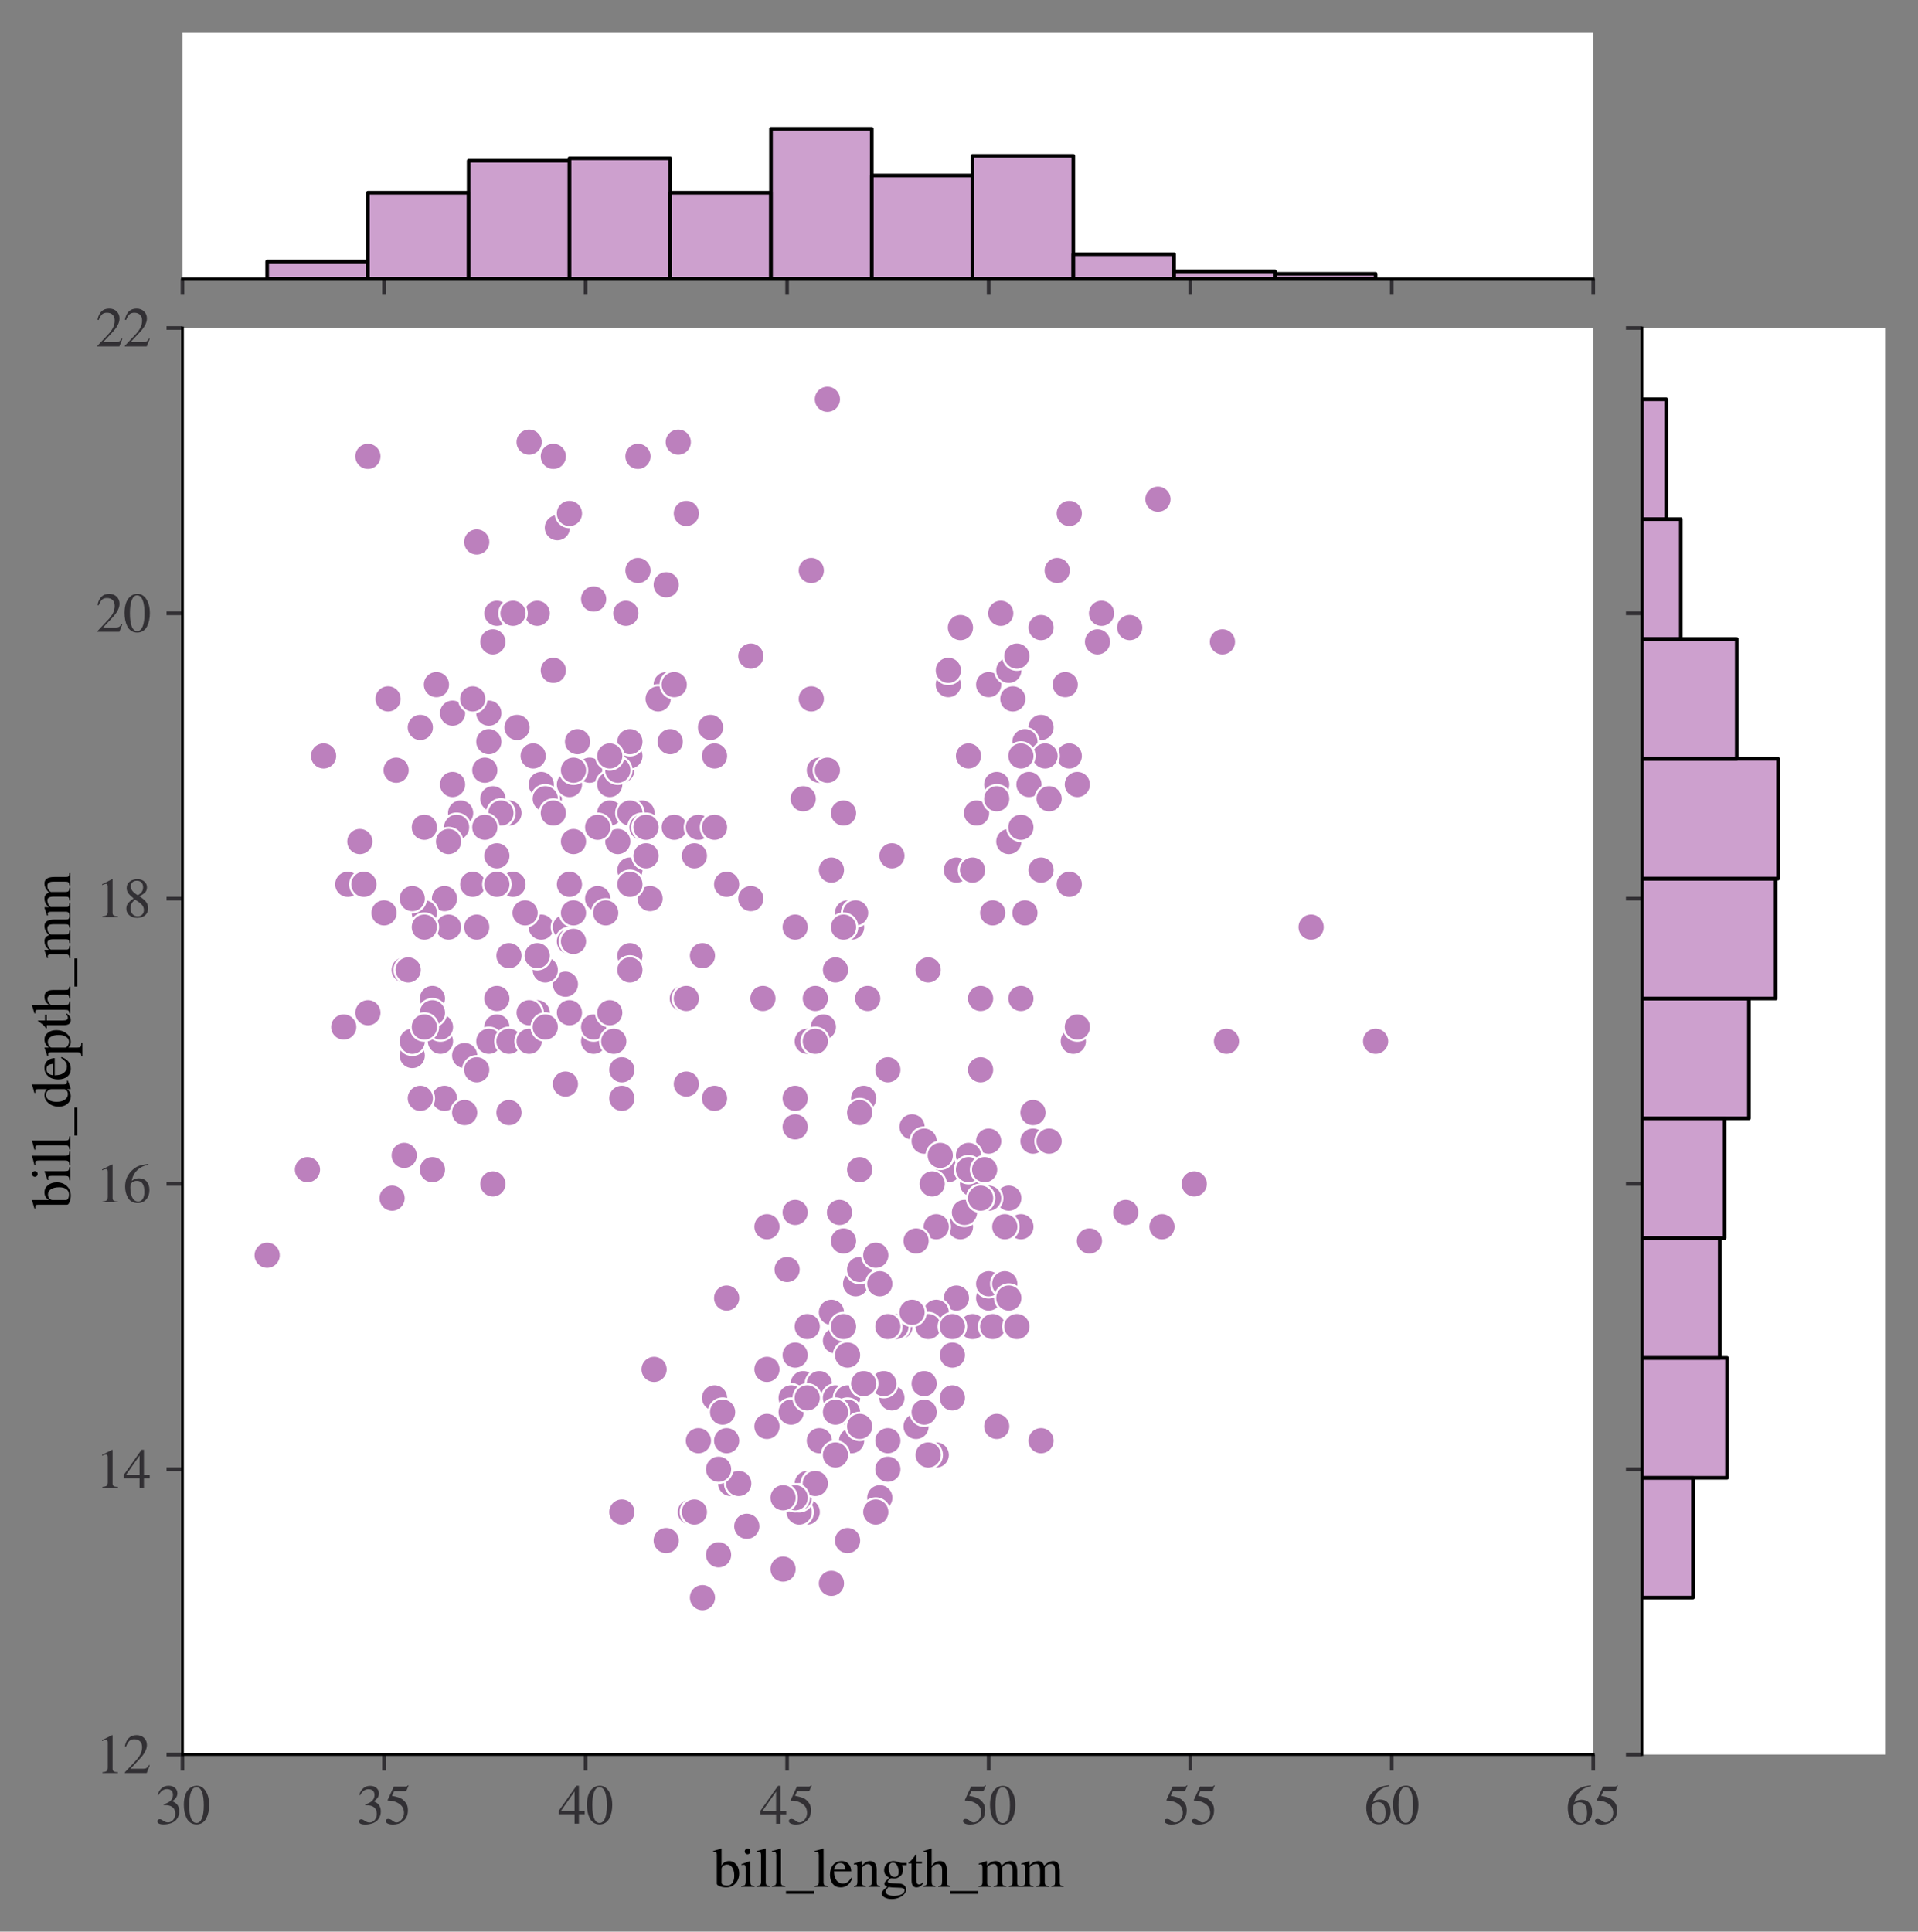 <?xml version="1.0" encoding="utf-8" standalone="no"?>
<!DOCTYPE svg PUBLIC "-//W3C//DTD SVG 1.1//EN"
  "http://www.w3.org/Graphics/SVG/1.1/DTD/svg11.dtd">
<svg height="423.349pt" version="1.1" viewBox="0 0 420.405 423.349" width="420.405pt" xmlns="http://www.w3.org/2000/svg" xmlns:xlink="http://www.w3.org/1999/xlink">
 <rect x="0" y="0" width="420.405" height="423.349" fill="#808080" stroke="none"/>
 <defs>
  <style type="text/css">*{stroke-linecap:butt;stroke-linejoin:round;}</style>
 </defs>
 <g id="figure_1">
  <g id="patch_1">
   <path d="M -0 423.349 
L 420.405 423.349 
L 420.405 0 
L -0 0 
z
" style="fill:none;"/>
  </g>
  <g id="axes_1">
   <g id="patch_2">
    <path d="M 40 384.538 
L 349.227 384.538 
L 349.227 71.886 
L 40 71.886 
z
" style="fill:#ffffff;"/>
   </g>
   <g id="PathCollection_1">
    <defs>
     <path d="M 0 3 
C 0.796 3 1.559 2.684 2.121 2.121 
C 2.684 1.559 3 0.796 3 0 
C 3 -0.796 2.684 -1.559 2.121 -2.121 
C 1.559 -2.684 0.796 -3 0 -3 
C -0.796 -3 -1.559 -2.684 -2.121 -2.121 
C -2.684 -1.559 -3 -0.796 -3 0 
C -3 0.796 -2.684 1.559 -2.121 2.121 
C -1.559 2.684 -0.796 3 0 3 
z
" id="m5ffc7dac03" style="stroke:#ffffff;stroke-width:0.48;"/>
    </defs>
    <g clip-path="url(#p0868923cf5)">
     <use style="fill:#bc80bd;stroke:#ffffff;stroke-width:0.48;" x="120.399" xlink:href="#m5ffc7dac03" y="175.061"/>
     <use style="fill:#bc80bd;stroke:#ffffff;stroke-width:0.48;" x="123.933" xlink:href="#m5ffc7dac03" y="215.706"/>
     <use style="fill:#bc80bd;stroke:#ffffff;stroke-width:0.48;" x="131.001" xlink:href="#m5ffc7dac03" y="196.947"/>
     <use style="fill:#bc80bd;stroke:#ffffff;stroke-width:0.48;" x="99.195" xlink:href="#m5ffc7dac03" y="156.302"/>
     <use style="fill:#bc80bd;stroke:#ffffff;stroke-width:0.48;" x="122.166" xlink:href="#m5ffc7dac03" y="115.658"/>
     <use style="fill:#bc80bd;stroke:#ffffff;stroke-width:0.48;" x="118.632" xlink:href="#m5ffc7dac03" y="203.2"/>
     <use style="fill:#bc80bd;stroke:#ffffff;stroke-width:0.48;" x="121.283" xlink:href="#m5ffc7dac03" y="146.923"/>
     <use style="fill:#bc80bd;stroke:#ffffff;stroke-width:0.48;" x="76.224" xlink:href="#m5ffc7dac03" y="193.82"/>
     <use style="fill:#bc80bd;stroke:#ffffff;stroke-width:0.48;" x="146.021" xlink:href="#m5ffc7dac03" y="128.164"/>
     <use style="fill:#bc80bd;stroke:#ffffff;stroke-width:0.48;" x="108.913" xlink:href="#m5ffc7dac03" y="225.085"/>
     <use style="fill:#bc80bd;stroke:#ffffff;stroke-width:0.48;" x="108.913" xlink:href="#m5ffc7dac03" y="218.832"/>
     <use style="fill:#bc80bd;stroke:#ffffff;stroke-width:0.48;" x="138.069" xlink:href="#m5ffc7dac03" y="209.453"/>
     <use style="fill:#bc80bd;stroke:#ffffff;stroke-width:0.48;" x="115.981" xlink:href="#m5ffc7dac03" y="96.899"/>
     <use style="fill:#bc80bd;stroke:#ffffff;stroke-width:0.48;" x="80.641" xlink:href="#m5ffc7dac03" y="100.025"/>
     <use style="fill:#bc80bd;stroke:#ffffff;stroke-width:0.48;" x="98.311" xlink:href="#m5ffc7dac03" y="203.2"/>
     <use style="fill:#bc80bd;stroke:#ffffff;stroke-width:0.48;" x="116.865" xlink:href="#m5ffc7dac03" y="165.682"/>
     <use style="fill:#bc80bd;stroke:#ffffff;stroke-width:0.48;" x="150.438" xlink:href="#m5ffc7dac03" y="112.531"/>
     <use style="fill:#bc80bd;stroke:#ffffff;stroke-width:0.48;" x="78.874" xlink:href="#m5ffc7dac03" y="184.441"/>
     <use style="fill:#bc80bd;stroke:#ffffff;stroke-width:0.48;" x="181.361" xlink:href="#m5ffc7dac03" y="87.519"/>
     <use style="fill:#bc80bd;stroke:#ffffff;stroke-width:0.48;" x="108.913" xlink:href="#m5ffc7dac03" y="187.567"/>
     <use style="fill:#bc80bd;stroke:#ffffff;stroke-width:0.48;" x="108.03" xlink:href="#m5ffc7dac03" y="175.061"/>
     <use style="fill:#bc80bd;stroke:#ffffff;stroke-width:0.48;" x="92.127" xlink:href="#m5ffc7dac03" y="159.429"/>
     <use style="fill:#bc80bd;stroke:#ffffff;stroke-width:0.48;" x="112.447" xlink:href="#m5ffc7dac03" y="193.82"/>
     <use style="fill:#bc80bd;stroke:#ffffff;stroke-width:0.48;" x="117.749" xlink:href="#m5ffc7dac03" y="221.959"/>
     <use style="fill:#bc80bd;stroke:#ffffff;stroke-width:0.48;" x="86.826" xlink:href="#m5ffc7dac03" y="168.808"/>
     <use style="fill:#bc80bd;stroke:#ffffff;stroke-width:0.48;" x="133.652" xlink:href="#m5ffc7dac03" y="178.188"/>
     <use style="fill:#bc80bd;stroke:#ffffff;stroke-width:0.48;" x="132.768" xlink:href="#m5ffc7dac03" y="200.073"/>
     <use style="fill:#bc80bd;stroke:#ffffff;stroke-width:0.48;" x="109.797" xlink:href="#m5ffc7dac03" y="178.188"/>
     <use style="fill:#bc80bd;stroke:#ffffff;stroke-width:0.48;" x="132.768" xlink:href="#m5ffc7dac03" y="168.808"/>
     <use style="fill:#bc80bd;stroke:#ffffff;stroke-width:0.48;" x="123.933" xlink:href="#m5ffc7dac03" y="237.591"/>
     <use style="fill:#bc80bd;stroke:#ffffff;stroke-width:0.48;" x="103.612" xlink:href="#m5ffc7dac03" y="193.82"/>
     <use style="fill:#bc80bd;stroke:#ffffff;stroke-width:0.48;" x="123.933" xlink:href="#m5ffc7dac03" y="203.2"/>
     <use style="fill:#bc80bd;stroke:#ffffff;stroke-width:0.48;" x="136.302" xlink:href="#m5ffc7dac03" y="168.808"/>
     <use style="fill:#bc80bd;stroke:#ffffff;stroke-width:0.48;" x="96.544" xlink:href="#m5ffc7dac03" y="228.212"/>
     <use style="fill:#bc80bd;stroke:#ffffff;stroke-width:0.48;" x="121.283" xlink:href="#m5ffc7dac03" y="100.025"/>
     <use style="fill:#bc80bd;stroke:#ffffff;stroke-width:0.48;" x="117.749" xlink:href="#m5ffc7dac03" y="134.417"/>
     <use style="fill:#bc80bd;stroke:#ffffff;stroke-width:0.48;" x="147.788" xlink:href="#m5ffc7dac03" y="181.314"/>
     <use style="fill:#bc80bd;stroke:#ffffff;stroke-width:0.48;" x="107.146" xlink:href="#m5ffc7dac03" y="156.302"/>
     <use style="fill:#bc80bd;stroke:#ffffff;stroke-width:0.48;" x="126.584" xlink:href="#m5ffc7dac03" y="162.555"/>
     <use style="fill:#bc80bd;stroke:#ffffff;stroke-width:0.48;" x="97.428" xlink:href="#m5ffc7dac03" y="196.947"/>
     <use style="fill:#bc80bd;stroke:#ffffff;stroke-width:0.48;" x="135.419" xlink:href="#m5ffc7dac03" y="184.441"/>
     <use style="fill:#bc80bd;stroke:#ffffff;stroke-width:0.48;" x="93.01" xlink:href="#m5ffc7dac03" y="181.314"/>
     <use style="fill:#bc80bd;stroke:#ffffff;stroke-width:0.48;" x="164.574" xlink:href="#m5ffc7dac03" y="143.796"/>
     <use style="fill:#bc80bd;stroke:#ffffff;stroke-width:0.48;" x="101.845" xlink:href="#m5ffc7dac03" y="231.338"/>
     <use style="fill:#bc80bd;stroke:#ffffff;stroke-width:0.48;" x="124.817" xlink:href="#m5ffc7dac03" y="171.935"/>
     <use style="fill:#bc80bd;stroke:#ffffff;stroke-width:0.48;" x="138.069" xlink:href="#m5ffc7dac03" y="165.682"/>
     <use style="fill:#bc80bd;stroke:#ffffff;stroke-width:0.48;" x="106.263" xlink:href="#m5ffc7dac03" y="168.808"/>
     <use style="fill:#bc80bd;stroke:#ffffff;stroke-width:0.48;" x="93.01" xlink:href="#m5ffc7dac03" y="200.073"/>
     <use style="fill:#bc80bd;stroke:#ffffff;stroke-width:0.48;" x="148.671" xlink:href="#m5ffc7dac03" y="96.899"/>
     <use style="fill:#bc80bd;stroke:#ffffff;stroke-width:0.48;" x="124.817" xlink:href="#m5ffc7dac03" y="206.326"/>
     <use style="fill:#bc80bd;stroke:#ffffff;stroke-width:0.48;" x="129.234" xlink:href="#m5ffc7dac03" y="168.808"/>
     <use style="fill:#bc80bd;stroke:#ffffff;stroke-width:0.48;" x="84.175" xlink:href="#m5ffc7dac03" y="200.073"/>
     <use style="fill:#bc80bd;stroke:#ffffff;stroke-width:0.48;" x="146.021" xlink:href="#m5ffc7dac03" y="150.049"/>
     <use style="fill:#bc80bd;stroke:#ffffff;stroke-width:0.48;" x="79.758" xlink:href="#m5ffc7dac03" y="193.82"/>
     <use style="fill:#bc80bd;stroke:#ffffff;stroke-width:0.48;" x="140.72" xlink:href="#m5ffc7dac03" y="178.188"/>
     <use style="fill:#bc80bd;stroke:#ffffff;stroke-width:0.48;" x="119.516" xlink:href="#m5ffc7dac03" y="212.579"/>
     <use style="fill:#bc80bd;stroke:#ffffff;stroke-width:0.48;" x="133.652" xlink:href="#m5ffc7dac03" y="171.935"/>
     <use style="fill:#bc80bd;stroke:#ffffff;stroke-width:0.48;" x="97.428" xlink:href="#m5ffc7dac03" y="240.718"/>
     <use style="fill:#bc80bd;stroke:#ffffff;stroke-width:0.48;" x="107.146" xlink:href="#m5ffc7dac03" y="162.555"/>
     <use style="fill:#bc80bd;stroke:#ffffff;stroke-width:0.48;" x="90.36" xlink:href="#m5ffc7dac03" y="231.338"/>
     <use style="fill:#bc80bd;stroke:#ffffff;stroke-width:0.48;" x="139.836" xlink:href="#m5ffc7dac03" y="100.025"/>
     <use style="fill:#bc80bd;stroke:#ffffff;stroke-width:0.48;" x="107.146" xlink:href="#m5ffc7dac03" y="228.212"/>
     <use style="fill:#bc80bd;stroke:#ffffff;stroke-width:0.48;" x="138.069" xlink:href="#m5ffc7dac03" y="190.694"/>
     <use style="fill:#bc80bd;stroke:#ffffff;stroke-width:0.48;" x="96.544" xlink:href="#m5ffc7dac03" y="225.085"/>
     <use style="fill:#bc80bd;stroke:#ffffff;stroke-width:0.48;" x="142.487" xlink:href="#m5ffc7dac03" y="196.947"/>
     <use style="fill:#bc80bd;stroke:#ffffff;stroke-width:0.48;" x="88.593" xlink:href="#m5ffc7dac03" y="253.224"/>
     <use style="fill:#bc80bd;stroke:#ffffff;stroke-width:0.48;" x="138.069" xlink:href="#m5ffc7dac03" y="162.555"/>
     <use style="fill:#bc80bd;stroke:#ffffff;stroke-width:0.48;" x="92.127" xlink:href="#m5ffc7dac03" y="240.718"/>
     <use style="fill:#bc80bd;stroke:#ffffff;stroke-width:0.48;" x="144.254" xlink:href="#m5ffc7dac03" y="153.176"/>
     <use style="fill:#bc80bd;stroke:#ffffff;stroke-width:0.48;" x="70.923" xlink:href="#m5ffc7dac03" y="165.682"/>
     <use style="fill:#bc80bd;stroke:#ffffff;stroke-width:0.48;" x="125.7" xlink:href="#m5ffc7dac03" y="184.441"/>
     <use style="fill:#bc80bd;stroke:#ffffff;stroke-width:0.48;" x="124.817" xlink:href="#m5ffc7dac03" y="221.959"/>
     <use style="fill:#bc80bd;stroke:#ffffff;stroke-width:0.48;" x="179.594" xlink:href="#m5ffc7dac03" y="168.808"/>
     <use style="fill:#bc80bd;stroke:#ffffff;stroke-width:0.48;" x="88.593" xlink:href="#m5ffc7dac03" y="212.579"/>
     <use style="fill:#bc80bd;stroke:#ffffff;stroke-width:0.48;" x="153.089" xlink:href="#m5ffc7dac03" y="181.314"/>
     <use style="fill:#bc80bd;stroke:#ffffff;stroke-width:0.48;" x="136.302" xlink:href="#m5ffc7dac03" y="234.465"/>
     <use style="fill:#bc80bd;stroke:#ffffff;stroke-width:0.48;" x="103.612" xlink:href="#m5ffc7dac03" y="153.176"/>
     <use style="fill:#bc80bd;stroke:#ffffff;stroke-width:0.48;" x="94.777" xlink:href="#m5ffc7dac03" y="256.351"/>
     <use style="fill:#bc80bd;stroke:#ffffff;stroke-width:0.48;" x="146.904" xlink:href="#m5ffc7dac03" y="162.555"/>
     <use style="fill:#bc80bd;stroke:#ffffff;stroke-width:0.48;" x="80.641" xlink:href="#m5ffc7dac03" y="221.959"/>
     <use style="fill:#bc80bd;stroke:#ffffff;stroke-width:0.48;" x="153.972" xlink:href="#m5ffc7dac03" y="209.453"/>
     <use style="fill:#bc80bd;stroke:#ffffff;stroke-width:0.48;" x="99.195" xlink:href="#m5ffc7dac03" y="171.935"/>
     <use style="fill:#bc80bd;stroke:#ffffff;stroke-width:0.48;" x="85.059" xlink:href="#m5ffc7dac03" y="153.176"/>
     <use style="fill:#bc80bd;stroke:#ffffff;stroke-width:0.48;" x="104.496" xlink:href="#m5ffc7dac03" y="203.2"/>
     <use style="fill:#bc80bd;stroke:#ffffff;stroke-width:0.48;" x="139.836" xlink:href="#m5ffc7dac03" y="125.037"/>
     <use style="fill:#bc80bd;stroke:#ffffff;stroke-width:0.48;" x="95.661" xlink:href="#m5ffc7dac03" y="150.049"/>
     <use style="fill:#bc80bd;stroke:#ffffff;stroke-width:0.48;" x="100.962" xlink:href="#m5ffc7dac03" y="178.188"/>
     <use style="fill:#bc80bd;stroke:#ffffff;stroke-width:0.48;" x="113.331" xlink:href="#m5ffc7dac03" y="159.429"/>
     <use style="fill:#bc80bd;stroke:#ffffff;stroke-width:0.48;" x="118.632" xlink:href="#m5ffc7dac03" y="171.935"/>
     <use style="fill:#bc80bd;stroke:#ffffff;stroke-width:0.48;" x="90.36" xlink:href="#m5ffc7dac03" y="196.947"/>
     <use style="fill:#bc80bd;stroke:#ffffff;stroke-width:0.48;" x="138.069" xlink:href="#m5ffc7dac03" y="193.82"/>
     <use style="fill:#bc80bd;stroke:#ffffff;stroke-width:0.48;" x="75.34" xlink:href="#m5ffc7dac03" y="225.085"/>
     <use style="fill:#bc80bd;stroke:#ffffff;stroke-width:0.48;" x="124.817" xlink:href="#m5ffc7dac03" y="193.82"/>
     <use style="fill:#bc80bd;stroke:#ffffff;stroke-width:0.48;" x="94.777" xlink:href="#m5ffc7dac03" y="218.832"/>
     <use style="fill:#bc80bd;stroke:#ffffff;stroke-width:0.48;" x="135.419" xlink:href="#m5ffc7dac03" y="168.808"/>
     <use style="fill:#bc80bd;stroke:#ffffff;stroke-width:0.48;" x="111.564" xlink:href="#m5ffc7dac03" y="178.188"/>
     <use style="fill:#bc80bd;stroke:#ffffff;stroke-width:0.48;" x="131.001" xlink:href="#m5ffc7dac03" y="181.314"/>
     <use style="fill:#bc80bd;stroke:#ffffff;stroke-width:0.48;" x="67.389" xlink:href="#m5ffc7dac03" y="256.351"/>
     <use style="fill:#bc80bd;stroke:#ffffff;stroke-width:0.48;" x="156.623" xlink:href="#m5ffc7dac03" y="181.314"/>
     <use style="fill:#bc80bd;stroke:#ffffff;stroke-width:0.48;" x="84.175" xlink:href="#m5ffc7dac03" y="200.073"/>
     <use style="fill:#bc80bd;stroke:#ffffff;stroke-width:0.48;" x="137.186" xlink:href="#m5ffc7dac03" y="134.417"/>
     <use style="fill:#bc80bd;stroke:#ffffff;stroke-width:0.48;" x="108.03" xlink:href="#m5ffc7dac03" y="259.477"/>
     <use style="fill:#bc80bd;stroke:#ffffff;stroke-width:0.48;" x="108.913" xlink:href="#m5ffc7dac03" y="134.417"/>
     <use style="fill:#bc80bd;stroke:#ffffff;stroke-width:0.48;" x="109.797" xlink:href="#m5ffc7dac03" y="178.188"/>
     <use style="fill:#bc80bd;stroke:#ffffff;stroke-width:0.48;" x="125.7" xlink:href="#m5ffc7dac03" y="168.808"/>
     <use style="fill:#bc80bd;stroke:#ffffff;stroke-width:0.48;" x="115.981" xlink:href="#m5ffc7dac03" y="221.959"/>
     <use style="fill:#bc80bd;stroke:#ffffff;stroke-width:0.48;" x="112.447" xlink:href="#m5ffc7dac03" y="134.417"/>
     <use style="fill:#bc80bd;stroke:#ffffff;stroke-width:0.48;" x="111.564" xlink:href="#m5ffc7dac03" y="228.212"/>
     <use style="fill:#bc80bd;stroke:#ffffff;stroke-width:0.48;" x="156.623" xlink:href="#m5ffc7dac03" y="165.682"/>
     <use style="fill:#bc80bd;stroke:#ffffff;stroke-width:0.48;" x="111.564" xlink:href="#m5ffc7dac03" y="243.845"/>
     <use style="fill:#bc80bd;stroke:#ffffff;stroke-width:0.48;" x="177.827" xlink:href="#m5ffc7dac03" y="125.037"/>
     <use style="fill:#bc80bd;stroke:#ffffff;stroke-width:0.48;" x="125.7" xlink:href="#m5ffc7dac03" y="206.326"/>
     <use style="fill:#bc80bd;stroke:#ffffff;stroke-width:0.48;" x="147.788" xlink:href="#m5ffc7dac03" y="150.049"/>
     <use style="fill:#bc80bd;stroke:#ffffff;stroke-width:0.48;" x="124.817" xlink:href="#m5ffc7dac03" y="112.531"/>
     <use style="fill:#bc80bd;stroke:#ffffff;stroke-width:0.48;" x="152.205" xlink:href="#m5ffc7dac03" y="187.567"/>
     <use style="fill:#bc80bd;stroke:#ffffff;stroke-width:0.48;" x="115.981" xlink:href="#m5ffc7dac03" y="228.212"/>
     <use style="fill:#bc80bd;stroke:#ffffff;stroke-width:0.48;" x="104.496" xlink:href="#m5ffc7dac03" y="118.784"/>
     <use style="fill:#bc80bd;stroke:#ffffff;stroke-width:0.48;" x="90.36" xlink:href="#m5ffc7dac03" y="228.212"/>
     <use style="fill:#bc80bd;stroke:#ffffff;stroke-width:0.48;" x="138.069" xlink:href="#m5ffc7dac03" y="178.188"/>
     <use style="fill:#bc80bd;stroke:#ffffff;stroke-width:0.48;" x="94.777" xlink:href="#m5ffc7dac03" y="221.959"/>
     <use style="fill:#bc80bd;stroke:#ffffff;stroke-width:0.48;" x="108.03" xlink:href="#m5ffc7dac03" y="140.67"/>
     <use style="fill:#bc80bd;stroke:#ffffff;stroke-width:0.48;" x="130.118" xlink:href="#m5ffc7dac03" y="228.212"/>
     <use style="fill:#bc80bd;stroke:#ffffff;stroke-width:0.48;" x="140.72" xlink:href="#m5ffc7dac03" y="181.314"/>
     <use style="fill:#bc80bd;stroke:#ffffff;stroke-width:0.48;" x="85.942" xlink:href="#m5ffc7dac03" y="262.604"/>
     <use style="fill:#bc80bd;stroke:#ffffff;stroke-width:0.48;" x="133.652" xlink:href="#m5ffc7dac03" y="165.682"/>
     <use style="fill:#bc80bd;stroke:#ffffff;stroke-width:0.48;" x="117.749" xlink:href="#m5ffc7dac03" y="209.453"/>
     <use style="fill:#bc80bd;stroke:#ffffff;stroke-width:0.48;" x="141.603" xlink:href="#m5ffc7dac03" y="187.567"/>
     <use style="fill:#bc80bd;stroke:#ffffff;stroke-width:0.48;" x="119.516" xlink:href="#m5ffc7dac03" y="225.085"/>
     <use style="fill:#bc80bd;stroke:#ffffff;stroke-width:0.48;" x="164.574" xlink:href="#m5ffc7dac03" y="196.947"/>
     <use style="fill:#bc80bd;stroke:#ffffff;stroke-width:0.48;" x="115.098" xlink:href="#m5ffc7dac03" y="200.073"/>
     <use style="fill:#bc80bd;stroke:#ffffff;stroke-width:0.48;" x="155.739" xlink:href="#m5ffc7dac03" y="159.429"/>
     <use style="fill:#bc80bd;stroke:#ffffff;stroke-width:0.48;" x="100.078" xlink:href="#m5ffc7dac03" y="181.314"/>
     <use style="fill:#bc80bd;stroke:#ffffff;stroke-width:0.48;" x="106.263" xlink:href="#m5ffc7dac03" y="181.314"/>
     <use style="fill:#bc80bd;stroke:#ffffff;stroke-width:0.48;" x="111.564" xlink:href="#m5ffc7dac03" y="209.453"/>
     <use style="fill:#bc80bd;stroke:#ffffff;stroke-width:0.48;" x="138.069" xlink:href="#m5ffc7dac03" y="212.579"/>
     <use style="fill:#bc80bd;stroke:#ffffff;stroke-width:0.48;" x="89.476" xlink:href="#m5ffc7dac03" y="212.579"/>
     <use style="fill:#bc80bd;stroke:#ffffff;stroke-width:0.48;" x="130.118" xlink:href="#m5ffc7dac03" y="131.29"/>
     <use style="fill:#bc80bd;stroke:#ffffff;stroke-width:0.48;" x="101.845" xlink:href="#m5ffc7dac03" y="243.845"/>
     <use style="fill:#bc80bd;stroke:#ffffff;stroke-width:0.48;" x="125.7" xlink:href="#m5ffc7dac03" y="200.073"/>
     <use style="fill:#bc80bd;stroke:#ffffff;stroke-width:0.48;" x="130.118" xlink:href="#m5ffc7dac03" y="225.085"/>
     <use style="fill:#bc80bd;stroke:#ffffff;stroke-width:0.48;" x="133.652" xlink:href="#m5ffc7dac03" y="221.959"/>
     <use style="fill:#bc80bd;stroke:#ffffff;stroke-width:0.48;" x="58.554" xlink:href="#m5ffc7dac03" y="275.11"/>
     <use style="fill:#bc80bd;stroke:#ffffff;stroke-width:0.48;" x="134.535" xlink:href="#m5ffc7dac03" y="228.212"/>
     <use style="fill:#bc80bd;stroke:#ffffff;stroke-width:0.48;" x="104.496" xlink:href="#m5ffc7dac03" y="234.465"/>
     <use style="fill:#bc80bd;stroke:#ffffff;stroke-width:0.48;" x="119.516" xlink:href="#m5ffc7dac03" y="175.061"/>
     <use style="fill:#bc80bd;stroke:#ffffff;stroke-width:0.48;" x="121.283" xlink:href="#m5ffc7dac03" y="178.188"/>
     <use style="fill:#bc80bd;stroke:#ffffff;stroke-width:0.48;" x="98.311" xlink:href="#m5ffc7dac03" y="184.441"/>
     <use style="fill:#bc80bd;stroke:#ffffff;stroke-width:0.48;" x="93.01" xlink:href="#m5ffc7dac03" y="203.2"/>
     <use style="fill:#bc80bd;stroke:#ffffff;stroke-width:0.48;" x="108.913" xlink:href="#m5ffc7dac03" y="193.82"/>
     <use style="fill:#bc80bd;stroke:#ffffff;stroke-width:0.48;" x="93.01" xlink:href="#m5ffc7dac03" y="225.085"/>
     <use style="fill:#bc80bd;stroke:#ffffff;stroke-width:0.48;" x="141.603" xlink:href="#m5ffc7dac03" y="181.314"/>
     <use style="fill:#bc80bd;stroke:#ffffff;stroke-width:0.48;" x="185.778" xlink:href="#m5ffc7dac03" y="200.073"/>
     <use style="fill:#bc80bd;stroke:#ffffff;stroke-width:0.48;" x="216.701" xlink:href="#m5ffc7dac03" y="150.049"/>
     <use style="fill:#bc80bd;stroke:#ffffff;stroke-width:0.48;" x="228.187" xlink:href="#m5ffc7dac03" y="159.429"/>
     <use style="fill:#bc80bd;stroke:#ffffff;stroke-width:0.48;" x="176.06" xlink:href="#m5ffc7dac03" y="175.061"/>
     <use style="fill:#bc80bd;stroke:#ffffff;stroke-width:0.48;" x="240.556" xlink:href="#m5ffc7dac03" y="140.67"/>
     <use style="fill:#bc80bd;stroke:#ffffff;stroke-width:0.48;" x="174.293" xlink:href="#m5ffc7dac03" y="203.2"/>
     <use style="fill:#bc80bd;stroke:#ffffff;stroke-width:0.48;" x="182.244" xlink:href="#m5ffc7dac03" y="190.694"/>
     <use style="fill:#bc80bd;stroke:#ffffff;stroke-width:0.48;" x="228.187" xlink:href="#m5ffc7dac03" y="190.694"/>
     <use style="fill:#bc80bd;stroke:#ffffff;stroke-width:0.48;" x="181.361" xlink:href="#m5ffc7dac03" y="168.808"/>
     <use style="fill:#bc80bd;stroke:#ffffff;stroke-width:0.48;" x="228.187" xlink:href="#m5ffc7dac03" y="137.543"/>
     <use style="fill:#bc80bd;stroke:#ffffff;stroke-width:0.48;" x="186.662" xlink:href="#m5ffc7dac03" y="203.2"/>
     <use style="fill:#bc80bd;stroke:#ffffff;stroke-width:0.48;" x="231.721" xlink:href="#m5ffc7dac03" y="125.037"/>
     <use style="fill:#bc80bd;stroke:#ffffff;stroke-width:0.48;" x="190.196" xlink:href="#m5ffc7dac03" y="218.832"/>
     <use style="fill:#bc80bd;stroke:#ffffff;stroke-width:0.48;" x="234.371" xlink:href="#m5ffc7dac03" y="193.82"/>
     <use style="fill:#bc80bd;stroke:#ffffff;stroke-width:0.48;" x="180.477" xlink:href="#m5ffc7dac03" y="225.085"/>
     <use style="fill:#bc80bd;stroke:#ffffff;stroke-width:0.48;" x="221.119" xlink:href="#m5ffc7dac03" y="146.923"/>
     <use style="fill:#bc80bd;stroke:#ffffff;stroke-width:0.48;" x="219.352" xlink:href="#m5ffc7dac03" y="134.417"/>
     <use style="fill:#bc80bd;stroke:#ffffff;stroke-width:0.48;" x="287.382" xlink:href="#m5ffc7dac03" y="203.2"/>
     <use style="fill:#bc80bd;stroke:#ffffff;stroke-width:0.48;" x="184.895" xlink:href="#m5ffc7dac03" y="178.188"/>
     <use style="fill:#bc80bd;stroke:#ffffff;stroke-width:0.48;" x="209.633" xlink:href="#m5ffc7dac03" y="190.694"/>
     <use style="fill:#bc80bd;stroke:#ffffff;stroke-width:0.48;" x="149.555" xlink:href="#m5ffc7dac03" y="218.832"/>
     <use style="fill:#bc80bd;stroke:#ffffff;stroke-width:0.48;" x="203.449" xlink:href="#m5ffc7dac03" y="212.579"/>
     <use style="fill:#bc80bd;stroke:#ffffff;stroke-width:0.48;" x="156.623" xlink:href="#m5ffc7dac03" y="240.718"/>
     <use style="fill:#bc80bd;stroke:#ffffff;stroke-width:0.48;" x="222.002" xlink:href="#m5ffc7dac03" y="153.176"/>
     <use style="fill:#bc80bd;stroke:#ffffff;stroke-width:0.48;" x="187.545" xlink:href="#m5ffc7dac03" y="200.073"/>
     <use style="fill:#bc80bd;stroke:#ffffff;stroke-width:0.48;" x="234.371" xlink:href="#m5ffc7dac03" y="165.682"/>
     <use style="fill:#bc80bd;stroke:#ffffff;stroke-width:0.48;" x="221.119" xlink:href="#m5ffc7dac03" y="184.441"/>
     <use style="fill:#bc80bd;stroke:#ffffff;stroke-width:0.48;" x="212.284" xlink:href="#m5ffc7dac03" y="165.682"/>
     <use style="fill:#bc80bd;stroke:#ffffff;stroke-width:0.48;" x="184.895" xlink:href="#m5ffc7dac03" y="203.2"/>
     <use style="fill:#bc80bd;stroke:#ffffff;stroke-width:0.48;" x="241.439" xlink:href="#m5ffc7dac03" y="134.417"/>
     <use style="fill:#bc80bd;stroke:#ffffff;stroke-width:0.48;" x="136.302" xlink:href="#m5ffc7dac03" y="240.718"/>
     <use style="fill:#bc80bd;stroke:#ffffff;stroke-width:0.48;" x="253.808" xlink:href="#m5ffc7dac03" y="109.405"/>
     <use style="fill:#bc80bd;stroke:#ffffff;stroke-width:0.48;" x="150.438" xlink:href="#m5ffc7dac03" y="237.591"/>
     <use style="fill:#bc80bd;stroke:#ffffff;stroke-width:0.48;" x="225.536" xlink:href="#m5ffc7dac03" y="171.935"/>
     <use style="fill:#bc80bd;stroke:#ffffff;stroke-width:0.48;" x="214.051" xlink:href="#m5ffc7dac03" y="178.188"/>
     <use style="fill:#bc80bd;stroke:#ffffff;stroke-width:0.48;" x="194.613" xlink:href="#m5ffc7dac03" y="234.465"/>
     <use style="fill:#bc80bd;stroke:#ffffff;stroke-width:0.48;" x="195.497" xlink:href="#m5ffc7dac03" y="187.567"/>
     <use style="fill:#bc80bd;stroke:#ffffff;stroke-width:0.48;" x="234.371" xlink:href="#m5ffc7dac03" y="112.531"/>
     <use style="fill:#bc80bd;stroke:#ffffff;stroke-width:0.48;" x="189.312" xlink:href="#m5ffc7dac03" y="240.718"/>
     <use style="fill:#bc80bd;stroke:#ffffff;stroke-width:0.48;" x="247.624" xlink:href="#m5ffc7dac03" y="137.543"/>
     <use style="fill:#bc80bd;stroke:#ffffff;stroke-width:0.48;" x="207.866" xlink:href="#m5ffc7dac03" y="150.049"/>
     <use style="fill:#bc80bd;stroke:#ffffff;stroke-width:0.48;" x="183.128" xlink:href="#m5ffc7dac03" y="212.579"/>
     <use style="fill:#bc80bd;stroke:#ffffff;stroke-width:0.48;" x="224.653" xlink:href="#m5ffc7dac03" y="162.555"/>
     <use style="fill:#bc80bd;stroke:#ffffff;stroke-width:0.48;" x="176.943" xlink:href="#m5ffc7dac03" y="228.212"/>
     <use style="fill:#bc80bd;stroke:#ffffff;stroke-width:0.48;" x="224.653" xlink:href="#m5ffc7dac03" y="200.073"/>
     <use style="fill:#bc80bd;stroke:#ffffff;stroke-width:0.48;" x="223.769" xlink:href="#m5ffc7dac03" y="181.314"/>
     <use style="fill:#bc80bd;stroke:#ffffff;stroke-width:0.48;" x="217.585" xlink:href="#m5ffc7dac03" y="200.073"/>
     <use style="fill:#bc80bd;stroke:#ffffff;stroke-width:0.48;" x="207.866" xlink:href="#m5ffc7dac03" y="146.923"/>
     <use style="fill:#bc80bd;stroke:#ffffff;stroke-width:0.48;" x="229.954" xlink:href="#m5ffc7dac03" y="175.061"/>
     <use style="fill:#bc80bd;stroke:#ffffff;stroke-width:0.48;" x="214.934" xlink:href="#m5ffc7dac03" y="218.832"/>
     <use style="fill:#bc80bd;stroke:#ffffff;stroke-width:0.48;" x="199.915" xlink:href="#m5ffc7dac03" y="246.971"/>
     <use style="fill:#bc80bd;stroke:#ffffff;stroke-width:0.48;" x="229.07" xlink:href="#m5ffc7dac03" y="165.682"/>
     <use style="fill:#bc80bd;stroke:#ffffff;stroke-width:0.48;" x="178.71" xlink:href="#m5ffc7dac03" y="218.832"/>
     <use style="fill:#bc80bd;stroke:#ffffff;stroke-width:0.48;" x="222.886" xlink:href="#m5ffc7dac03" y="143.796"/>
     <use style="fill:#bc80bd;stroke:#ffffff;stroke-width:0.48;" x="150.438" xlink:href="#m5ffc7dac03" y="218.832"/>
     <use style="fill:#bc80bd;stroke:#ffffff;stroke-width:0.48;" x="236.138" xlink:href="#m5ffc7dac03" y="171.935"/>
     <use style="fill:#bc80bd;stroke:#ffffff;stroke-width:0.48;" x="174.293" xlink:href="#m5ffc7dac03" y="240.718"/>
     <use style="fill:#bc80bd;stroke:#ffffff;stroke-width:0.48;" x="210.517" xlink:href="#m5ffc7dac03" y="137.543"/>
     <use style="fill:#bc80bd;stroke:#ffffff;stroke-width:0.48;" x="218.468" xlink:href="#m5ffc7dac03" y="171.935"/>
     <use style="fill:#bc80bd;stroke:#ffffff;stroke-width:0.48;" x="177.827" xlink:href="#m5ffc7dac03" y="153.176"/>
     <use style="fill:#bc80bd;stroke:#ffffff;stroke-width:0.48;" x="233.488" xlink:href="#m5ffc7dac03" y="150.049"/>
     <use style="fill:#bc80bd;stroke:#ffffff;stroke-width:0.48;" x="188.429" xlink:href="#m5ffc7dac03" y="243.845"/>
     <use style="fill:#bc80bd;stroke:#ffffff;stroke-width:0.48;" x="178.71" xlink:href="#m5ffc7dac03" y="228.212"/>
     <use style="fill:#bc80bd;stroke:#ffffff;stroke-width:0.48;" x="267.944" xlink:href="#m5ffc7dac03" y="140.67"/>
     <use style="fill:#bc80bd;stroke:#ffffff;stroke-width:0.48;" x="159.273" xlink:href="#m5ffc7dac03" y="193.82"/>
     <use style="fill:#bc80bd;stroke:#ffffff;stroke-width:0.48;" x="213.167" xlink:href="#m5ffc7dac03" y="190.694"/>
     <use style="fill:#bc80bd;stroke:#ffffff;stroke-width:0.48;" x="223.769" xlink:href="#m5ffc7dac03" y="165.682"/>
     <use style="fill:#bc80bd;stroke:#ffffff;stroke-width:0.48;" x="218.468" xlink:href="#m5ffc7dac03" y="175.061"/>
     <use style="fill:#bc80bd;stroke:#ffffff;stroke-width:0.48;" x="182.244" xlink:href="#m5ffc7dac03" y="347.019"/>
     <use style="fill:#bc80bd;stroke:#ffffff;stroke-width:0.48;" x="216.701" xlink:href="#m5ffc7dac03" y="250.098"/>
     <use style="fill:#bc80bd;stroke:#ffffff;stroke-width:0.48;" x="205.216" xlink:href="#m5ffc7dac03" y="318.881"/>
     <use style="fill:#bc80bd;stroke:#ffffff;stroke-width:0.48;" x="216.701" xlink:href="#m5ffc7dac03" y="284.489"/>
     <use style="fill:#bc80bd;stroke:#ffffff;stroke-width:0.48;" x="195.497" xlink:href="#m5ffc7dac03" y="306.375"/>
     <use style="fill:#bc80bd;stroke:#ffffff;stroke-width:0.48;" x="185.778" xlink:href="#m5ffc7dac03" y="337.64"/>
     <use style="fill:#bc80bd;stroke:#ffffff;stroke-width:0.48;" x="176.06" xlink:href="#m5ffc7dac03" y="303.248"/>
     <use style="fill:#bc80bd;stroke:#ffffff;stroke-width:0.48;" x="187.545" xlink:href="#m5ffc7dac03" y="281.363"/>
     <use style="fill:#bc80bd;stroke:#ffffff;stroke-width:0.48;" x="157.506" xlink:href="#m5ffc7dac03" y="340.766"/>
     <use style="fill:#bc80bd;stroke:#ffffff;stroke-width:0.48;" x="188.429" xlink:href="#m5ffc7dac03" y="278.236"/>
     <use style="fill:#bc80bd;stroke:#ffffff;stroke-width:0.48;" x="136.302" xlink:href="#m5ffc7dac03" y="331.387"/>
     <use style="fill:#bc80bd;stroke:#ffffff;stroke-width:0.48;" x="207.866" xlink:href="#m5ffc7dac03" y="256.351"/>
     <use style="fill:#bc80bd;stroke:#ffffff;stroke-width:0.48;" x="176.943" xlink:href="#m5ffc7dac03" y="331.387"/>
     <use style="fill:#bc80bd;stroke:#ffffff;stroke-width:0.48;" x="202.565" xlink:href="#m5ffc7dac03" y="303.248"/>
     <use style="fill:#bc80bd;stroke:#ffffff;stroke-width:0.48;" x="179.594" xlink:href="#m5ffc7dac03" y="303.248"/>
     <use style="fill:#bc80bd;stroke:#ffffff;stroke-width:0.48;" x="210.517" xlink:href="#m5ffc7dac03" y="268.857"/>
     <use style="fill:#bc80bd;stroke:#ffffff;stroke-width:0.48;" x="146.021" xlink:href="#m5ffc7dac03" y="337.64"/>
     <use style="fill:#bc80bd;stroke:#ffffff;stroke-width:0.48;" x="209.633" xlink:href="#m5ffc7dac03" y="284.489"/>
     <use style="fill:#bc80bd;stroke:#ffffff;stroke-width:0.48;" x="183.128" xlink:href="#m5ffc7dac03" y="306.375"/>
     <use style="fill:#bc80bd;stroke:#ffffff;stroke-width:0.48;" x="205.216" xlink:href="#m5ffc7dac03" y="287.616"/>
     <use style="fill:#bc80bd;stroke:#ffffff;stroke-width:0.48;" x="218.468" xlink:href="#m5ffc7dac03" y="312.628"/>
     <use style="fill:#bc80bd;stroke:#ffffff;stroke-width:0.48;" x="173.409" xlink:href="#m5ffc7dac03" y="306.375"/>
     <use style="fill:#bc80bd;stroke:#ffffff;stroke-width:0.48;" x="185.778" xlink:href="#m5ffc7dac03" y="306.375"/>
     <use style="fill:#bc80bd;stroke:#ffffff;stroke-width:0.48;" x="184.011" xlink:href="#m5ffc7dac03" y="265.73"/>
     <use style="fill:#bc80bd;stroke:#ffffff;stroke-width:0.48;" x="153.972" xlink:href="#m5ffc7dac03" y="350.146"/>
     <use style="fill:#bc80bd;stroke:#ffffff;stroke-width:0.48;" x="182.244" xlink:href="#m5ffc7dac03" y="287.616"/>
     <use style="fill:#bc80bd;stroke:#ffffff;stroke-width:0.48;" x="168.108" xlink:href="#m5ffc7dac03" y="312.628"/>
     <use style="fill:#bc80bd;stroke:#ffffff;stroke-width:0.48;" x="197.264" xlink:href="#m5ffc7dac03" y="290.742"/>
     <use style="fill:#bc80bd;stroke:#ffffff;stroke-width:0.48;" x="200.798" xlink:href="#m5ffc7dac03" y="312.628"/>
     <use style="fill:#bc80bd;stroke:#ffffff;stroke-width:0.48;" x="216.701" xlink:href="#m5ffc7dac03" y="281.363"/>
     <use style="fill:#bc80bd;stroke:#ffffff;stroke-width:0.48;" x="192.846" xlink:href="#m5ffc7dac03" y="281.363"/>
     <use style="fill:#bc80bd;stroke:#ffffff;stroke-width:0.48;" x="153.089" xlink:href="#m5ffc7dac03" y="315.754"/>
     <use style="fill:#bc80bd;stroke:#ffffff;stroke-width:0.48;" x="173.409" xlink:href="#m5ffc7dac03" y="306.375"/>
     <use style="fill:#bc80bd;stroke:#ffffff;stroke-width:0.48;" x="301.518" xlink:href="#m5ffc7dac03" y="228.212"/>
     <use style="fill:#bc80bd;stroke:#ffffff;stroke-width:0.48;" x="208.75" xlink:href="#m5ffc7dac03" y="296.995"/>
     <use style="fill:#bc80bd;stroke:#ffffff;stroke-width:0.48;" x="202.565" xlink:href="#m5ffc7dac03" y="250.098"/>
     <use style="fill:#bc80bd;stroke:#ffffff;stroke-width:0.48;" x="151.322" xlink:href="#m5ffc7dac03" y="331.387"/>
     <use style="fill:#bc80bd;stroke:#ffffff;stroke-width:0.48;" x="167.225" xlink:href="#m5ffc7dac03" y="218.832"/>
     <use style="fill:#bc80bd;stroke:#ffffff;stroke-width:0.48;" x="163.691" xlink:href="#m5ffc7dac03" y="334.513"/>
     <use style="fill:#bc80bd;stroke:#ffffff;stroke-width:0.48;" x="205.216" xlink:href="#m5ffc7dac03" y="268.857"/>
     <use style="fill:#bc80bd;stroke:#ffffff;stroke-width:0.48;" x="152.205" xlink:href="#m5ffc7dac03" y="331.387"/>
     <use style="fill:#bc80bd;stroke:#ffffff;stroke-width:0.48;" x="213.167" xlink:href="#m5ffc7dac03" y="259.477"/>
     <use style="fill:#bc80bd;stroke:#ffffff;stroke-width:0.48;" x="175.176" xlink:href="#m5ffc7dac03" y="331.387"/>
     <use style="fill:#bc80bd;stroke:#ffffff;stroke-width:0.48;" x="213.167" xlink:href="#m5ffc7dac03" y="290.742"/>
     <use style="fill:#bc80bd;stroke:#ffffff;stroke-width:0.48;" x="221.119" xlink:href="#m5ffc7dac03" y="262.604"/>
     <use style="fill:#bc80bd;stroke:#ffffff;stroke-width:0.48;" x="160.157" xlink:href="#m5ffc7dac03" y="325.134"/>
     <use style="fill:#bc80bd;stroke:#ffffff;stroke-width:0.48;" x="176.943" xlink:href="#m5ffc7dac03" y="325.134"/>
     <use style="fill:#bc80bd;stroke:#ffffff;stroke-width:0.48;" x="221.119" xlink:href="#m5ffc7dac03" y="262.604"/>
     <use style="fill:#bc80bd;stroke:#ffffff;stroke-width:0.48;" x="171.642" xlink:href="#m5ffc7dac03" y="343.893"/>
     <use style="fill:#bc80bd;stroke:#ffffff;stroke-width:0.48;" x="174.293" xlink:href="#m5ffc7dac03" y="265.73"/>
     <use style="fill:#bc80bd;stroke:#ffffff;stroke-width:0.48;" x="186.662" xlink:href="#m5ffc7dac03" y="315.754"/>
     <use style="fill:#bc80bd;stroke:#ffffff;stroke-width:0.48;" x="203.449" xlink:href="#m5ffc7dac03" y="318.881"/>
     <use style="fill:#bc80bd;stroke:#ffffff;stroke-width:0.48;" x="173.409" xlink:href="#m5ffc7dac03" y="309.501"/>
     <use style="fill:#bc80bd;stroke:#ffffff;stroke-width:0.48;" x="217.585" xlink:href="#m5ffc7dac03" y="290.742"/>
     <use style="fill:#bc80bd;stroke:#ffffff;stroke-width:0.48;" x="185.778" xlink:href="#m5ffc7dac03" y="309.501"/>
     <use style="fill:#bc80bd;stroke:#ffffff;stroke-width:0.48;" x="172.526" xlink:href="#m5ffc7dac03" y="278.236"/>
     <use style="fill:#bc80bd;stroke:#ffffff;stroke-width:0.48;" x="161.924" xlink:href="#m5ffc7dac03" y="325.134"/>
     <use style="fill:#bc80bd;stroke:#ffffff;stroke-width:0.48;" x="176.943" xlink:href="#m5ffc7dac03" y="290.742"/>
     <use style="fill:#bc80bd;stroke:#ffffff;stroke-width:0.48;" x="156.623" xlink:href="#m5ffc7dac03" y="306.375"/>
     <use style="fill:#bc80bd;stroke:#ffffff;stroke-width:0.48;" x="220.235" xlink:href="#m5ffc7dac03" y="281.363"/>
     <use style="fill:#bc80bd;stroke:#ffffff;stroke-width:0.48;" x="175.176" xlink:href="#m5ffc7dac03" y="328.26"/>
     <use style="fill:#bc80bd;stroke:#ffffff;stroke-width:0.48;" x="183.128" xlink:href="#m5ffc7dac03" y="293.869"/>
     <use style="fill:#bc80bd;stroke:#ffffff;stroke-width:0.48;" x="178.71" xlink:href="#m5ffc7dac03" y="325.134"/>
     <use style="fill:#bc80bd;stroke:#ffffff;stroke-width:0.48;" x="254.692" xlink:href="#m5ffc7dac03" y="268.857"/>
     <use style="fill:#bc80bd;stroke:#ffffff;stroke-width:0.48;" x="179.594" xlink:href="#m5ffc7dac03" y="315.754"/>
     <use style="fill:#bc80bd;stroke:#ffffff;stroke-width:0.48;" x="214.934" xlink:href="#m5ffc7dac03" y="234.465"/>
     <use style="fill:#bc80bd;stroke:#ffffff;stroke-width:0.48;" x="183.128" xlink:href="#m5ffc7dac03" y="309.501"/>
     <use style="fill:#bc80bd;stroke:#ffffff;stroke-width:0.48;" x="212.284" xlink:href="#m5ffc7dac03" y="253.224"/>
     <use style="fill:#bc80bd;stroke:#ffffff;stroke-width:0.48;" x="159.273" xlink:href="#m5ffc7dac03" y="315.754"/>
     <use style="fill:#bc80bd;stroke:#ffffff;stroke-width:0.48;" x="222.886" xlink:href="#m5ffc7dac03" y="290.742"/>
     <use style="fill:#bc80bd;stroke:#ffffff;stroke-width:0.48;" x="196.381" xlink:href="#m5ffc7dac03" y="290.742"/>
     <use style="fill:#bc80bd;stroke:#ffffff;stroke-width:0.48;" x="184.895" xlink:href="#m5ffc7dac03" y="271.983"/>
     <use style="fill:#bc80bd;stroke:#ffffff;stroke-width:0.48;" x="200.798" xlink:href="#m5ffc7dac03" y="271.983"/>
     <use style="fill:#bc80bd;stroke:#ffffff;stroke-width:0.48;" x="185.778" xlink:href="#m5ffc7dac03" y="296.995"/>
     <use style="fill:#bc80bd;stroke:#ffffff;stroke-width:0.48;" x="184.895" xlink:href="#m5ffc7dac03" y="290.742"/>
     <use style="fill:#bc80bd;stroke:#ffffff;stroke-width:0.48;" x="204.332" xlink:href="#m5ffc7dac03" y="259.477"/>
     <use style="fill:#bc80bd;stroke:#ffffff;stroke-width:0.48;" x="194.613" xlink:href="#m5ffc7dac03" y="315.754"/>
     <use style="fill:#bc80bd;stroke:#ffffff;stroke-width:0.48;" x="226.42" xlink:href="#m5ffc7dac03" y="250.098"/>
     <use style="fill:#bc80bd;stroke:#ffffff;stroke-width:0.48;" x="174.293" xlink:href="#m5ffc7dac03" y="328.26"/>
     <use style="fill:#bc80bd;stroke:#ffffff;stroke-width:0.48;" x="174.293" xlink:href="#m5ffc7dac03" y="246.971"/>
     <use style="fill:#bc80bd;stroke:#ffffff;stroke-width:0.48;" x="208.75" xlink:href="#m5ffc7dac03" y="306.375"/>
     <use style="fill:#bc80bd;stroke:#ffffff;stroke-width:0.48;" x="238.789" xlink:href="#m5ffc7dac03" y="271.983"/>
     <use style="fill:#bc80bd;stroke:#ffffff;stroke-width:0.48;" x="193.73" xlink:href="#m5ffc7dac03" y="303.248"/>
     <use style="fill:#bc80bd;stroke:#ffffff;stroke-width:0.48;" x="216.701" xlink:href="#m5ffc7dac03" y="262.604"/>
     <use style="fill:#bc80bd;stroke:#ffffff;stroke-width:0.48;" x="171.642" xlink:href="#m5ffc7dac03" y="328.26"/>
     <use style="fill:#bc80bd;stroke:#ffffff;stroke-width:0.48;" x="223.769" xlink:href="#m5ffc7dac03" y="218.832"/>
     <use style="fill:#bc80bd;stroke:#ffffff;stroke-width:0.48;" x="158.39" xlink:href="#m5ffc7dac03" y="309.501"/>
     <use style="fill:#bc80bd;stroke:#ffffff;stroke-width:0.48;" x="228.187" xlink:href="#m5ffc7dac03" y="315.754"/>
     <use style="fill:#bc80bd;stroke:#ffffff;stroke-width:0.48;" x="194.613" xlink:href="#m5ffc7dac03" y="322.007"/>
     <use style="fill:#bc80bd;stroke:#ffffff;stroke-width:0.48;" x="235.255" xlink:href="#m5ffc7dac03" y="228.212"/>
     <use style="fill:#bc80bd;stroke:#ffffff;stroke-width:0.48;" x="194.613" xlink:href="#m5ffc7dac03" y="290.742"/>
     <use style="fill:#bc80bd;stroke:#ffffff;stroke-width:0.48;" x="236.138" xlink:href="#m5ffc7dac03" y="225.085"/>
     <use style="fill:#bc80bd;stroke:#ffffff;stroke-width:0.48;" x="176.943" xlink:href="#m5ffc7dac03" y="306.375"/>
     <use style="fill:#bc80bd;stroke:#ffffff;stroke-width:0.48;" x="212.284" xlink:href="#m5ffc7dac03" y="256.351"/>
     <use style="fill:#bc80bd;stroke:#ffffff;stroke-width:0.48;" x="168.108" xlink:href="#m5ffc7dac03" y="300.122"/>
     <use style="fill:#bc80bd;stroke:#ffffff;stroke-width:0.48;" x="223.769" xlink:href="#m5ffc7dac03" y="268.857"/>
     <use style="fill:#bc80bd;stroke:#ffffff;stroke-width:0.48;" x="211.4" xlink:href="#m5ffc7dac03" y="265.73"/>
     <use style="fill:#bc80bd;stroke:#ffffff;stroke-width:0.48;" x="189.312" xlink:href="#m5ffc7dac03" y="303.248"/>
     <use style="fill:#bc80bd;stroke:#ffffff;stroke-width:0.48;" x="202.565" xlink:href="#m5ffc7dac03" y="309.501"/>
     <use style="fill:#bc80bd;stroke:#ffffff;stroke-width:0.48;" x="226.42" xlink:href="#m5ffc7dac03" y="243.845"/>
     <use style="fill:#bc80bd;stroke:#ffffff;stroke-width:0.48;" x="203.449" xlink:href="#m5ffc7dac03" y="290.742"/>
     <use style="fill:#bc80bd;stroke:#ffffff;stroke-width:0.48;" x="268.828" xlink:href="#m5ffc7dac03" y="228.212"/>
     <use style="fill:#bc80bd;stroke:#ffffff;stroke-width:0.48;" x="191.963" xlink:href="#m5ffc7dac03" y="275.11"/>
     <use style="fill:#bc80bd;stroke:#ffffff;stroke-width:0.48;" x="208.75" xlink:href="#m5ffc7dac03" y="290.742"/>
     <use style="fill:#bc80bd;stroke:#ffffff;stroke-width:0.48;" x="192.846" xlink:href="#m5ffc7dac03" y="328.26"/>
     <use style="fill:#bc80bd;stroke:#ffffff;stroke-width:0.48;" x="188.429" xlink:href="#m5ffc7dac03" y="256.351"/>
     <use style="fill:#bc80bd;stroke:#ffffff;stroke-width:0.48;" x="143.37" xlink:href="#m5ffc7dac03" y="300.122"/>
     <use style="fill:#bc80bd;stroke:#ffffff;stroke-width:0.48;" x="246.74" xlink:href="#m5ffc7dac03" y="265.73"/>
     <use style="fill:#bc80bd;stroke:#ffffff;stroke-width:0.48;" x="157.506" xlink:href="#m5ffc7dac03" y="322.007"/>
     <use style="fill:#bc80bd;stroke:#ffffff;stroke-width:0.48;" x="199.915" xlink:href="#m5ffc7dac03" y="287.616"/>
     <use style="fill:#bc80bd;stroke:#ffffff;stroke-width:0.48;" x="221.119" xlink:href="#m5ffc7dac03" y="284.489"/>
     <use style="fill:#bc80bd;stroke:#ffffff;stroke-width:0.48;" x="214.934" xlink:href="#m5ffc7dac03" y="262.604"/>
     <use style="fill:#bc80bd;stroke:#ffffff;stroke-width:0.48;" x="159.273" xlink:href="#m5ffc7dac03" y="284.489"/>
     <use style="fill:#bc80bd;stroke:#ffffff;stroke-width:0.48;" x="229.954" xlink:href="#m5ffc7dac03" y="250.098"/>
     <use style="fill:#bc80bd;stroke:#ffffff;stroke-width:0.48;" x="183.128" xlink:href="#m5ffc7dac03" y="318.881"/>
     <use style="fill:#bc80bd;stroke:#ffffff;stroke-width:0.48;" x="261.76" xlink:href="#m5ffc7dac03" y="259.477"/>
     <use style="fill:#bc80bd;stroke:#ffffff;stroke-width:0.48;" x="168.108" xlink:href="#m5ffc7dac03" y="268.857"/>
     <use style="fill:#bc80bd;stroke:#ffffff;stroke-width:0.48;" x="206.099" xlink:href="#m5ffc7dac03" y="253.224"/>
     <use style="fill:#bc80bd;stroke:#ffffff;stroke-width:0.48;" x="191.963" xlink:href="#m5ffc7dac03" y="331.387"/>
     <use style="fill:#bc80bd;stroke:#ffffff;stroke-width:0.48;" x="188.429" xlink:href="#m5ffc7dac03" y="312.628"/>
     <use style="fill:#bc80bd;stroke:#ffffff;stroke-width:0.48;" x="220.235" xlink:href="#m5ffc7dac03" y="268.857"/>
     <use style="fill:#bc80bd;stroke:#ffffff;stroke-width:0.48;" x="174.293" xlink:href="#m5ffc7dac03" y="296.995"/>
     <use style="fill:#bc80bd;stroke:#ffffff;stroke-width:0.48;" x="215.818" xlink:href="#m5ffc7dac03" y="256.351"/>
    </g>
   </g>
   <g id="matplotlib.axis_1">
    <g id="xtick_1">
     <g id="line2d_1">
      <defs>
       <path d="M 0 0 
L 0 3.5 
" id="m409e36efc5" style="stroke:#323034;stroke-width:0.8;"/>
      </defs>
      <g>
       <use style="fill:#323034;stroke:#323034;stroke-width:0.8;" x="40" xlink:href="#m409e36efc5" y="384.538"/>
      </g>
     </g>
     <g id="text_1">
      <!-- $\mathdefault{30}$ -->
      <g style="fill:#323034;" transform="translate(34 399.733)scale(0.12 -0.12)">
       <defs>
        <path d="M 390 3264 
L 288 3290 
Q 435 3770 748 4048 
Q 1062 4326 1542 4326 
Q 1990 4326 2265 4083 
Q 2541 3840 2541 3450 
Q 2541 2925 1946 2566 
Q 2298 2413 2477 2227 
Q 2758 1914 2758 1402 
Q 2758 890 2464 506 
Q 2246 211 1840 60 
Q 1434 -90 979 -90 
Q 262 -90 262 275 
Q 262 378 339 442 
Q 416 506 525 506 
Q 685 506 915 339 
Q 1197 141 1466 141 
Q 1818 141 2058 425 
Q 2298 710 2298 1120 
Q 2298 1856 1632 2048 
Q 1434 2112 979 2112 
L 979 2202 
Q 1338 2323 1517 2432 
Q 2035 2726 2035 3290 
Q 2035 3610 1852 3776 
Q 1670 3942 1344 3942 
Q 768 3942 390 3264 
z
" id="STIXGeneral-Regular-33" transform="scale(0.016)"/>
        <path d="M 3046 2112 
Q 3046 1683 2963 1302 
Q 2880 922 2717 602 
Q 2554 282 2266 96 
Q 1978 -90 1600 -90 
Q 1210 -90 915 108 
Q 621 307 461 640 
Q 301 973 227 1350 
Q 154 1728 154 2150 
Q 154 2746 301 3222 
Q 448 3699 790 4012 
Q 1133 4326 1626 4326 
Q 2253 4326 2649 3712 
Q 3046 3098 3046 2112 
z
M 2432 2080 
Q 2432 3091 2217 3625 
Q 2003 4160 1587 4160 
Q 1190 4160 979 3622 
Q 768 3085 768 2106 
Q 768 1120 979 598 
Q 1190 77 1600 77 
Q 2003 77 2217 598 
Q 2432 1120 2432 2080 
z
" id="STIXGeneral-Regular-30" transform="scale(0.016)"/>
       </defs>
       <use transform="translate(0 0.406)" xlink:href="#STIXGeneral-Regular-33"/>
       <use transform="translate(50 0.406)" xlink:href="#STIXGeneral-Regular-30"/>
      </g>
     </g>
    </g>
    <g id="xtick_2">
     <g id="line2d_2">
      <g>
       <use style="fill:#323034;stroke:#323034;stroke-width:0.8;" x="84.175" xlink:href="#m409e36efc5" y="384.538"/>
      </g>
     </g>
     <g id="text_2">
      <!-- $\mathdefault{35}$ -->
      <g style="fill:#323034;" transform="translate(78.175 399.733)scale(0.12 -0.12)">
       <defs>
        <path d="M 2803 4358 
L 2573 3814 
Q 2534 3731 2400 3731 
L 1158 3731 
L 902 3187 
Q 1606 3053 1920 2896 
Q 2234 2739 2502 2368 
Q 2726 2061 2726 1555 
Q 2726 1094 2576 780 
Q 2426 467 2099 224 
Q 1664 -90 1011 -90 
Q 646 -90 422 19 
Q 198 128 198 307 
Q 198 550 486 550 
Q 717 550 960 352 
Q 1210 147 1414 147 
Q 1747 147 2012 480 
Q 2278 813 2278 1229 
Q 2278 1843 1850 2189 
Q 1293 2637 486 2637 
Q 410 2637 410 2688 
L 416 2720 
L 1114 4237 
L 2438 4237 
Q 2547 4237 2608 4269 
Q 2669 4301 2746 4403 
L 2803 4358 
z
" id="STIXGeneral-Regular-35" transform="scale(0.016)"/>
       </defs>
       <use transform="translate(0 0.203)" xlink:href="#STIXGeneral-Regular-33"/>
       <use transform="translate(50 0.203)" xlink:href="#STIXGeneral-Regular-35"/>
      </g>
     </g>
    </g>
    <g id="xtick_3">
     <g id="line2d_3">
      <g>
       <use style="fill:#323034;stroke:#323034;stroke-width:0.8;" x="128.351" xlink:href="#m409e36efc5" y="384.538"/>
      </g>
     </g>
     <g id="text_3">
      <!-- $\mathdefault{40}$ -->
      <g style="fill:#323034;" transform="translate(122.351 399.733)scale(0.12 -0.12)">
       <defs>
        <path d="M 3027 1069 
L 2368 1069 
L 2368 0 
L 1869 0 
L 1869 1069 
L 77 1069 
L 77 1478 
L 2086 4326 
L 2368 4326 
L 2368 1478 
L 3027 1478 
L 3027 1069 
z
M 1869 1478 
L 1869 3674 
L 333 1478 
L 1869 1478 
z
" id="STIXGeneral-Regular-34" transform="scale(0.016)"/>
       </defs>
       <use transform="translate(0 0.406)" xlink:href="#STIXGeneral-Regular-34"/>
       <use transform="translate(50 0.406)" xlink:href="#STIXGeneral-Regular-30"/>
      </g>
     </g>
    </g>
    <g id="xtick_4">
     <g id="line2d_4">
      <g>
       <use style="fill:#323034;stroke:#323034;stroke-width:0.8;" x="172.526" xlink:href="#m409e36efc5" y="384.538"/>
      </g>
     </g>
     <g id="text_4">
      <!-- $\mathdefault{45}$ -->
      <g style="fill:#323034;" transform="translate(166.526 399.733)scale(0.12 -0.12)">
       <use transform="translate(0 0.203)" xlink:href="#STIXGeneral-Regular-34"/>
       <use transform="translate(50 0.203)" xlink:href="#STIXGeneral-Regular-35"/>
      </g>
     </g>
    </g>
    <g id="xtick_5">
     <g id="line2d_5">
      <g>
       <use style="fill:#323034;stroke:#323034;stroke-width:0.8;" x="216.701" xlink:href="#m409e36efc5" y="384.538"/>
      </g>
     </g>
     <g id="text_5">
      <!-- $\mathdefault{50}$ -->
      <g style="fill:#323034;" transform="translate(210.701 399.733)scale(0.12 -0.12)">
       <use transform="translate(0 0.203)" xlink:href="#STIXGeneral-Regular-35"/>
       <use transform="translate(50 0.203)" xlink:href="#STIXGeneral-Regular-30"/>
      </g>
     </g>
    </g>
    <g id="xtick_6">
     <g id="line2d_6">
      <g>
       <use style="fill:#323034;stroke:#323034;stroke-width:0.8;" x="260.876" xlink:href="#m409e36efc5" y="384.538"/>
      </g>
     </g>
     <g id="text_6">
      <!-- $\mathdefault{55}$ -->
      <g style="fill:#323034;" transform="translate(254.876 399.733)scale(0.12 -0.12)">
       <use transform="translate(0 0.203)" xlink:href="#STIXGeneral-Regular-35"/>
       <use transform="translate(50 0.203)" xlink:href="#STIXGeneral-Regular-35"/>
      </g>
     </g>
    </g>
    <g id="xtick_7">
     <g id="line2d_7">
      <g>
       <use style="fill:#323034;stroke:#323034;stroke-width:0.8;" x="305.052" xlink:href="#m409e36efc5" y="384.538"/>
      </g>
     </g>
     <g id="text_7">
      <!-- $\mathdefault{60}$ -->
      <g style="fill:#323034;" transform="translate(299.052 399.733)scale(0.12 -0.12)">
       <defs>
        <path d="M 2854 4378 
L 2867 4275 
Q 2112 4154 1606 3664 
Q 1101 3174 973 2451 
Q 1344 2739 1786 2739 
Q 2349 2739 2672 2380 
Q 2995 2022 2995 1402 
Q 2995 774 2669 378 
Q 2291 -90 1651 -90 
Q 870 -90 518 557 
Q 218 1107 218 1786 
Q 218 2835 915 3552 
Q 1312 3962 1731 4131 
Q 2150 4301 2854 4378 
z
M 2419 1203 
Q 2419 2445 1555 2445 
Q 1235 2445 1024 2275 
Q 813 2106 813 1702 
Q 813 954 1046 522 
Q 1280 90 1722 90 
Q 2061 90 2240 394 
Q 2419 698 2419 1203 
z
" id="STIXGeneral-Regular-36" transform="scale(0.016)"/>
       </defs>
       <use transform="translate(0 0.594)" xlink:href="#STIXGeneral-Regular-36"/>
       <use transform="translate(50 0.594)" xlink:href="#STIXGeneral-Regular-30"/>
      </g>
     </g>
    </g>
    <g id="xtick_8">
     <g id="line2d_8">
      <g>
       <use style="fill:#323034;stroke:#323034;stroke-width:0.8;" x="349.227" xlink:href="#m409e36efc5" y="384.538"/>
      </g>
     </g>
     <g id="text_8">
      <!-- $\mathdefault{65}$ -->
      <g style="fill:#323034;" transform="translate(343.227 399.733)scale(0.12 -0.12)">
       <use transform="translate(0 0.203)" xlink:href="#STIXGeneral-Regular-36"/>
       <use transform="translate(50 0.203)" xlink:href="#STIXGeneral-Regular-35"/>
      </g>
     </g>
    </g>
    <g id="text_9">
     <!-- bill_length_mm -->
     <g transform="translate(156.274 413.533)scale(0.12 -0.12)">
      <defs>
       <path d="M 979 4358 
L 979 2406 
Q 1082 2650 1315 2797 
Q 1549 2944 1843 2944 
Q 2349 2944 2672 2541 
Q 2995 2138 2995 1536 
Q 2995 832 2566 384 
Q 2138 -64 1498 -64 
Q 1107 -64 774 67 
Q 442 198 442 358 
L 442 3622 
Q 442 3859 384 3926 
Q 326 3994 128 3994 
Q 83 3994 19 3981 
L 19 4090 
L 211 4147 
Q 864 4346 947 4371 
L 979 4358 
z
M 979 2035 
L 979 474 
Q 979 326 1161 233 
Q 1344 141 1600 141 
Q 1978 141 2195 416 
Q 2432 710 2432 1261 
Q 2432 1888 2182 2240 
Q 1971 2541 1613 2541 
Q 1357 2541 1168 2390 
Q 979 2240 979 2035 
z
" id="STIXGeneral-Regular-62" transform="scale(0.016)"/>
       <path d="M 1152 4045 
Q 1152 3904 1056 3811 
Q 960 3718 819 3718 
Q 685 3718 592 3811 
Q 499 3904 499 4045 
Q 499 4179 595 4275 
Q 691 4371 826 4371 
Q 966 4371 1059 4275 
Q 1152 4179 1152 4045 
z
M 1619 0 
L 102 0 
L 102 96 
Q 435 115 521 211 
Q 608 307 608 666 
L 608 2118 
Q 608 2342 563 2432 
Q 518 2522 397 2522 
Q 243 2522 128 2490 
L 128 2592 
L 1120 2944 
L 1146 2918 
L 1146 672 
Q 1146 314 1226 218 
Q 1306 122 1619 96 
L 1619 0 
z
" id="STIXGeneral-Regular-69" transform="scale(0.016)"/>
       <path d="M 1645 0 
L 134 0 
L 134 96 
Q 435 122 531 221 
Q 627 320 627 589 
L 627 3590 
Q 627 3821 569 3910 
Q 512 4000 358 4000 
Q 224 4000 122 3987 
L 122 4090 
Q 730 4237 1133 4371 
L 1165 4346 
L 1165 557 
Q 1165 288 1254 201 
Q 1344 115 1645 96 
L 1645 0 
z
" id="STIXGeneral-Regular-6c" transform="scale(0.016)"/>
       <path d="M 3200 -800 
L 0 -800 
L 0 -480 
L 3200 -480 
L 3200 -800 
z
" id="STIXGeneral-Regular-5f" transform="scale(0.016)"/>
       <path d="M 2611 1050 
L 2714 1005 
Q 2330 -64 1376 -64 
Q 813 -64 486 329 
Q 160 723 160 1389 
Q 160 2074 525 2509 
Q 890 2944 1485 2944 
Q 2061 2944 2374 2502 
Q 2560 2246 2592 1773 
L 621 1773 
Q 646 1370 700 1158 
Q 755 947 915 730 
Q 1184 378 1626 378 
Q 1939 378 2153 531 
Q 2368 685 2611 1050 
z
M 634 1978 
L 1939 1978 
Q 1882 2381 1750 2547 
Q 1619 2714 1312 2714 
Q 1043 2714 864 2525 
Q 685 2336 634 1978 
z
" id="STIXGeneral-Regular-65" transform="scale(0.016)"/>
       <path d="M 3104 0 
L 1773 0 
L 1779 96 
Q 2016 115 2096 233 
Q 2176 352 2176 672 
L 2176 1946 
Q 2176 2592 1709 2592 
Q 1549 2592 1408 2515 
Q 1267 2438 1050 2227 
L 1050 461 
Q 1050 269 1136 192 
Q 1222 115 1466 96 
L 1466 0 
L 115 0 
L 115 96 
Q 358 115 435 214 
Q 512 314 512 602 
L 512 2157 
Q 512 2394 467 2483 
Q 422 2573 288 2573 
Q 160 2573 102 2547 
L 102 2656 
Q 550 2784 979 2944 
L 1030 2925 
L 1030 2426 
L 1037 2426 
Q 1491 2944 1958 2944 
Q 2323 2944 2518 2688 
Q 2714 2432 2714 1958 
L 2714 544 
Q 2714 288 2790 205 
Q 2867 122 3104 96 
L 3104 0 
z
" id="STIXGeneral-Regular-6e" transform="scale(0.016)"/>
       <path d="M 3008 2483 
L 2477 2483 
Q 2598 2208 2598 1946 
Q 2598 1453 2265 1203 
Q 1933 954 1600 954 
Q 1530 954 1357 973 
L 1235 986 
Q 1107 947 979 812 
Q 851 678 851 582 
Q 851 435 1350 410 
L 2176 371 
Q 2528 358 2739 172 
Q 2950 -13 2950 -314 
Q 2950 -685 2566 -986 
Q 2035 -1395 1286 -1395 
Q 826 -1395 502 -1212 
Q 179 -1030 179 -774 
Q 179 -595 320 -419 
Q 461 -243 806 6 
Q 602 102 534 172 
Q 467 243 467 346 
Q 467 531 762 787 
Q 909 915 1037 1043 
Q 717 1203 579 1401 
Q 442 1600 442 1901 
Q 442 2336 752 2640 
Q 1062 2944 1510 2944 
Q 1766 2944 2022 2848 
L 2163 2797 
Q 2349 2733 2515 2733 
L 3008 2733 
L 3008 2483 
z
M 973 2163 
L 973 2144 
Q 973 1683 1155 1398 
Q 1338 1114 1632 1114 
Q 1850 1114 1978 1270 
Q 2106 1427 2106 1690 
Q 2106 2112 1914 2464 
Q 1754 2765 1446 2765 
Q 1222 2765 1097 2605 
Q 973 2445 973 2163 
z
M 2771 -410 
Q 2771 -230 2595 -163 
Q 2419 -96 1978 -96 
Q 1344 -96 941 -13 
Q 749 -243 688 -348 
Q 627 -454 627 -563 
Q 627 -774 880 -902 
Q 1133 -1030 1555 -1030 
Q 2099 -1030 2435 -860 
Q 2771 -691 2771 -410 
z
" id="STIXGeneral-Regular-67" transform="scale(0.016)"/>
       <path d="M 1702 493 
L 1786 422 
Q 1478 -64 1011 -64 
Q 448 -64 448 749 
L 448 2675 
L 109 2675 
Q 83 2694 83 2720 
Q 83 2771 192 2842 
Q 435 2982 813 3526 
Q 826 3546 874 3606 
Q 922 3667 941 3706 
Q 986 3706 986 3622 
L 986 2880 
L 1632 2880 
L 1632 2675 
L 986 2675 
L 986 845 
Q 986 538 1062 403 
Q 1139 269 1318 269 
Q 1510 269 1702 493 
z
" id="STIXGeneral-Regular-74" transform="scale(0.016)"/>
       <path d="M 3117 0 
L 1760 0 
L 1760 96 
Q 2042 128 2118 224 
Q 2195 320 2195 653 
L 2195 1920 
Q 2195 2598 1722 2598 
Q 1530 2598 1370 2508 
Q 1210 2419 1005 2195 
L 1005 653 
Q 1005 320 1081 224 
Q 1158 128 1440 96 
L 1440 0 
L 58 0 
L 58 96 
Q 333 134 400 224 
Q 467 314 467 653 
L 467 3667 
Q 467 3872 406 3933 
Q 346 3994 141 3994 
Q 83 3994 64 3987 
L 64 4090 
L 237 4141 
Q 730 4288 973 4371 
L 1005 4352 
L 1005 2406 
Q 1229 2694 1446 2819 
Q 1664 2944 1946 2944 
Q 2733 2944 2733 1926 
L 2733 653 
Q 2733 320 2793 233 
Q 2854 147 3117 96 
L 3117 0 
z
" id="STIXGeneral-Regular-68" transform="scale(0.016)"/>
       <path d="M 4960 0 
L 3565 0 
L 3565 96 
Q 3834 122 3907 208 
Q 3981 294 3981 576 
L 3981 1894 
Q 3981 2278 3869 2444 
Q 3757 2611 3488 2611 
Q 3264 2611 3107 2521 
Q 2950 2432 2803 2221 
L 2803 608 
Q 2803 301 2896 201 
Q 2989 102 3264 96 
L 3264 0 
L 1830 0 
L 1830 96 
Q 2112 115 2189 188 
Q 2266 262 2266 550 
L 2266 1901 
Q 2266 2611 1850 2611 
Q 1670 2611 1468 2531 
Q 1267 2451 1171 2336 
Q 1088 2240 1088 2227 
L 1088 448 
Q 1088 243 1177 176 
Q 1267 109 1523 96 
L 1523 0 
L 102 0 
L 102 96 
Q 371 102 460 195 
Q 550 288 550 563 
L 550 2150 
Q 550 2387 499 2480 
Q 448 2573 326 2573 
Q 230 2573 122 2547 
L 122 2656 
Q 557 2778 1011 2944 
L 1062 2925 
L 1062 2451 
L 1075 2451 
Q 1363 2752 1584 2848 
Q 1805 2944 2054 2944 
Q 2560 2944 2733 2406 
Q 3232 2944 3776 2944 
Q 4518 2944 4518 1792 
L 4518 493 
Q 4518 282 4582 202 
Q 4646 122 4794 109 
L 4960 96 
L 4960 0 
z
" id="STIXGeneral-Regular-6d" transform="scale(0.016)"/>
      </defs>
      <use xlink:href="#STIXGeneral-Regular-62"/>
      <use x="50" xlink:href="#STIXGeneral-Regular-69"/>
      <use x="77.8" xlink:href="#STIXGeneral-Regular-6c"/>
      <use x="105.6" xlink:href="#STIXGeneral-Regular-6c"/>
      <use x="133.4" xlink:href="#STIXGeneral-Regular-5f"/>
      <use x="183.4" xlink:href="#STIXGeneral-Regular-6c"/>
      <use x="211.2" xlink:href="#STIXGeneral-Regular-65"/>
      <use x="255.6" xlink:href="#STIXGeneral-Regular-6e"/>
      <use x="305.6" xlink:href="#STIXGeneral-Regular-67"/>
      <use x="355.6" xlink:href="#STIXGeneral-Regular-74"/>
      <use x="383.4" xlink:href="#STIXGeneral-Regular-68"/>
      <use x="433.4" xlink:href="#STIXGeneral-Regular-5f"/>
      <use x="483.4" xlink:href="#STIXGeneral-Regular-6d"/>
      <use x="561.2" xlink:href="#STIXGeneral-Regular-6d"/>
     </g>
    </g>
   </g>
   <g id="matplotlib.axis_2">
    <g id="ytick_1">
     <g id="line2d_9">
      <defs>
       <path d="M 0 0 
L -3.5 0 
" id="mad78c1de7c" style="stroke:#323034;stroke-width:0.8;"/>
      </defs>
      <g>
       <use style="fill:#323034;stroke:#323034;stroke-width:0.8;" x="40" xlink:href="#mad78c1de7c" y="384.538"/>
      </g>
     </g>
     <g id="text_10">
      <!-- $\mathdefault{12}$ -->
      <g style="fill:#323034;" transform="translate(21 388.635)scale(0.12 -0.12)">
       <defs>
        <path d="M 2522 0 
L 755 0 
L 755 96 
Q 1107 115 1235 227 
Q 1363 339 1363 608 
L 1363 3482 
Q 1363 3795 1171 3795 
Q 1082 3795 883 3718 
L 710 3654 
L 710 3744 
L 1856 4326 
L 1914 4307 
L 1914 486 
Q 1914 275 2042 185 
Q 2170 96 2522 96 
L 2522 0 
z
" id="STIXGeneral-Regular-31" transform="scale(0.016)"/>
        <path d="M 3034 877 
L 2688 0 
L 186 0 
L 186 77 
L 1325 1286 
Q 1773 1754 1965 2144 
Q 2157 2534 2157 2950 
Q 2157 3379 1920 3616 
Q 1683 3853 1267 3853 
Q 922 3853 720 3673 
Q 518 3494 326 3021 
L 192 3053 
Q 301 3648 630 3987 
Q 960 4326 1523 4326 
Q 2054 4326 2380 4006 
Q 2707 3686 2707 3200 
Q 2707 2477 1888 1613 
L 832 486 
L 2330 486 
Q 2541 486 2665 569 
Q 2790 653 2944 915 
L 3034 877 
z
" id="STIXGeneral-Regular-32" transform="scale(0.016)"/>
       </defs>
       <use transform="translate(0 0.406)" xlink:href="#STIXGeneral-Regular-31"/>
       <use transform="translate(50 0.406)" xlink:href="#STIXGeneral-Regular-32"/>
      </g>
     </g>
    </g>
    <g id="ytick_2">
     <g id="line2d_10">
      <g>
       <use style="fill:#323034;stroke:#323034;stroke-width:0.8;" x="40" xlink:href="#mad78c1de7c" y="322.007"/>
      </g>
     </g>
     <g id="text_11">
      <!-- $\mathdefault{14}$ -->
      <g style="fill:#323034;" transform="translate(21 326.105)scale(0.12 -0.12)">
       <use transform="translate(0 0.406)" xlink:href="#STIXGeneral-Regular-31"/>
       <use transform="translate(50 0.406)" xlink:href="#STIXGeneral-Regular-34"/>
      </g>
     </g>
    </g>
    <g id="ytick_3">
     <g id="line2d_11">
      <g>
       <use style="fill:#323034;stroke:#323034;stroke-width:0.8;" x="40" xlink:href="#mad78c1de7c" y="259.477"/>
      </g>
     </g>
     <g id="text_12">
      <!-- $\mathdefault{16}$ -->
      <g style="fill:#323034;" transform="translate(21 263.575)scale(0.12 -0.12)">
       <use transform="translate(0 0.594)" xlink:href="#STIXGeneral-Regular-31"/>
       <use transform="translate(50 0.594)" xlink:href="#STIXGeneral-Regular-36"/>
      </g>
     </g>
    </g>
    <g id="ytick_4">
     <g id="line2d_12">
      <g>
       <use style="fill:#323034;stroke:#323034;stroke-width:0.8;" x="40" xlink:href="#mad78c1de7c" y="196.947"/>
      </g>
     </g>
     <g id="text_13">
      <!-- $\mathdefault{18}$ -->
      <g style="fill:#323034;" transform="translate(21 201.045)scale(0.12 -0.12)">
       <defs>
        <path d="M 2848 992 
Q 2848 499 2505 204 
Q 2163 -90 1587 -90 
Q 1050 -90 704 204 
Q 358 499 358 954 
Q 358 1293 524 1533 
Q 691 1773 1190 2125 
Q 710 2522 553 2765 
Q 397 3008 397 3328 
Q 397 3782 745 4054 
Q 1094 4326 1638 4326 
Q 2106 4326 2410 4060 
Q 2714 3795 2714 3411 
Q 2714 3059 2531 2848 
Q 2349 2637 1856 2374 
Q 2432 1990 2640 1689 
Q 2848 1389 2848 992 
z
M 2272 3411 
Q 2272 3744 2086 3945 
Q 1901 4147 1574 4147 
Q 1248 4147 1059 3977 
Q 870 3808 870 3513 
Q 870 3219 1059 2979 
Q 1248 2739 1670 2490 
Q 1997 2682 2134 2896 
Q 2272 3110 2272 3411 
z
M 1734 1741 
L 1357 1997 
Q 1075 1766 960 1545 
Q 845 1325 845 1011 
Q 845 576 1065 333 
Q 1286 90 1658 90 
Q 1971 90 2166 285 
Q 2362 480 2362 794 
Q 2362 1082 2214 1299 
Q 2067 1517 1734 1741 
z
" id="STIXGeneral-Regular-38" transform="scale(0.016)"/>
       </defs>
       <use transform="translate(0 0.406)" xlink:href="#STIXGeneral-Regular-31"/>
       <use transform="translate(50 0.406)" xlink:href="#STIXGeneral-Regular-38"/>
      </g>
     </g>
    </g>
    <g id="ytick_5">
     <g id="line2d_13">
      <g>
       <use style="fill:#323034;stroke:#323034;stroke-width:0.8;" x="40" xlink:href="#mad78c1de7c" y="134.417"/>
      </g>
     </g>
     <g id="text_14">
      <!-- $\mathdefault{20}$ -->
      <g style="fill:#323034;" transform="translate(21 138.514)scale(0.12 -0.12)">
       <use transform="translate(0 0.406)" xlink:href="#STIXGeneral-Regular-32"/>
       <use transform="translate(50 0.406)" xlink:href="#STIXGeneral-Regular-30"/>
      </g>
     </g>
    </g>
    <g id="ytick_6">
     <g id="line2d_14">
      <g>
       <use style="fill:#323034;stroke:#323034;stroke-width:0.8;" x="40" xlink:href="#mad78c1de7c" y="71.886"/>
      </g>
     </g>
     <g id="text_15">
      <!-- $\mathdefault{22}$ -->
      <g style="fill:#323034;" transform="translate(21 75.984)scale(0.12 -0.12)">
       <use transform="translate(0 0.406)" xlink:href="#STIXGeneral-Regular-32"/>
       <use transform="translate(50 0.406)" xlink:href="#STIXGeneral-Regular-32"/>
      </g>
     </g>
    </g>
    <g id="text_16">
     <!-- bill_depth_mm -->
     <g transform="translate(15.396 264.883)rotate(-90)scale(0.12 -0.12)">
      <defs>
       <path d="M 3142 269 
L 2202 -64 
L 2176 -45 
L 2176 365 
Q 1869 -64 1357 -64 
Q 826 -64 499 317 
Q 173 698 173 1312 
Q 173 1990 563 2467 
Q 954 2944 1504 2944 
Q 1850 2944 2176 2669 
L 2176 3667 
Q 2176 3866 2118 3930 
Q 2061 3994 1882 3994 
Q 1792 3994 1741 3987 
L 1741 4090 
Q 2323 4243 2682 4371 
L 2714 4358 
L 2714 730 
Q 2714 506 2768 435 
Q 2822 365 2995 365 
Q 3034 365 3142 371 
L 3142 269 
z
M 2176 653 
L 2176 2125 
Q 2176 2381 1981 2573 
Q 1786 2765 1523 2765 
Q 1158 2765 940 2438 
Q 723 2112 723 1568 
Q 723 979 963 624 
Q 1203 269 1606 269 
Q 1907 269 2080 474 
Q 2176 582 2176 653 
z
" id="STIXGeneral-Regular-64" transform="scale(0.016)"/>
       <path d="M 1018 2931 
L 1018 2438 
Q 1421 2944 1939 2944 
Q 2406 2944 2707 2560 
Q 3008 2176 3008 1581 
Q 3008 883 2621 409 
Q 2234 -64 1664 -64 
Q 1466 -64 1328 -6 
Q 1190 51 1018 211 
L 1018 -794 
Q 1018 -1094 1120 -1180 
Q 1222 -1267 1581 -1274 
L 1581 -1389 
L 32 -1389 
L 32 -1280 
Q 314 -1254 397 -1171 
Q 480 -1088 480 -838 
L 480 2157 
Q 480 2381 429 2451 
Q 378 2522 218 2522 
Q 115 2522 58 2515 
L 58 2618 
Q 506 2752 979 2944 
L 1018 2931 
z
M 1018 2138 
L 1018 563 
Q 1018 422 1238 281 
Q 1459 141 1683 141 
Q 2029 141 2243 467 
Q 2458 794 2458 1325 
Q 2458 1888 2243 2224 
Q 2029 2560 1670 2560 
Q 1446 2560 1232 2419 
Q 1018 2278 1018 2138 
z
" id="STIXGeneral-Regular-70" transform="scale(0.016)"/>
      </defs>
      <use xlink:href="#STIXGeneral-Regular-62"/>
      <use x="50" xlink:href="#STIXGeneral-Regular-69"/>
      <use x="77.8" xlink:href="#STIXGeneral-Regular-6c"/>
      <use x="105.6" xlink:href="#STIXGeneral-Regular-6c"/>
      <use x="133.4" xlink:href="#STIXGeneral-Regular-5f"/>
      <use x="183.4" xlink:href="#STIXGeneral-Regular-64"/>
      <use x="233.4" xlink:href="#STIXGeneral-Regular-65"/>
      <use x="277.8" xlink:href="#STIXGeneral-Regular-70"/>
      <use x="327.8" xlink:href="#STIXGeneral-Regular-74"/>
      <use x="355.6" xlink:href="#STIXGeneral-Regular-68"/>
      <use x="405.6" xlink:href="#STIXGeneral-Regular-5f"/>
      <use x="455.6" xlink:href="#STIXGeneral-Regular-6d"/>
      <use x="533.4" xlink:href="#STIXGeneral-Regular-6d"/>
     </g>
    </g>
   </g>
   <g id="patch_3">
    <path d="M 40 384.538 
L 40 71.886 
" style="fill:none;stroke:#000000;stroke-linecap:square;stroke-linejoin:miter;stroke-width:0.6;"/>
   </g>
   <g id="patch_4">
    <path d="M 40 384.538 
L 349.227 384.538 
" style="fill:none;stroke:#000000;stroke-linecap:square;stroke-linejoin:miter;stroke-width:0.6;"/>
   </g>
  </g>
  <g id="axes_2">
   <g id="patch_5">
    <path d="M 40 61.105 
L 349.227 61.105 
L 349.227 7.2 
L 40 7.2 
z
" style="fill:#ffffff;"/>
   </g>
   <g id="patch_6">
    <path clip-path="url(#p3541fed42d)" d="M 58.554 61.105 
L 80.641 61.105 
L 80.641 57.332 
L 58.554 57.332 
z
" style="fill:#bc80bd;fill-opacity:0.75;stroke:#000000;stroke-linejoin:miter;stroke-width:0.8;"/>
   </g>
   <g id="patch_7">
    <path clip-path="url(#p3541fed42d)" d="M 80.641 61.105 
L 102.729 61.105 
L 102.729 42.238 
L 80.641 42.238 
z
" style="fill:#bc80bd;fill-opacity:0.75;stroke:#000000;stroke-linejoin:miter;stroke-width:0.8;"/>
   </g>
   <g id="patch_8">
    <path clip-path="url(#p3541fed42d)" d="M 102.729 61.105 
L 124.817 61.105 
L 124.817 35.231 
L 102.729 35.231 
z
" style="fill:#bc80bd;fill-opacity:0.75;stroke:#000000;stroke-linejoin:miter;stroke-width:0.8;"/>
   </g>
   <g id="patch_9">
    <path clip-path="url(#p3541fed42d)" d="M 124.817 61.105 
L 146.904 61.105 
L 146.904 34.692 
L 124.817 34.692 
z
" style="fill:#bc80bd;fill-opacity:0.75;stroke:#000000;stroke-linejoin:miter;stroke-width:0.8;"/>
   </g>
   <g id="patch_10">
    <path clip-path="url(#p3541fed42d)" d="M 146.904 61.105 
L 168.992 61.105 
L 168.992 42.238 
L 146.904 42.238 
z
" style="fill:#bc80bd;fill-opacity:0.75;stroke:#000000;stroke-linejoin:miter;stroke-width:0.8;"/>
   </g>
   <g id="patch_11">
    <path clip-path="url(#p3541fed42d)" d="M 168.992 61.105 
L 191.079 61.105 
L 191.079 28.223 
L 168.992 28.223 
z
" style="fill:#bc80bd;fill-opacity:0.75;stroke:#000000;stroke-linejoin:miter;stroke-width:0.8;"/>
   </g>
   <g id="patch_12">
    <path clip-path="url(#p3541fed42d)" d="M 191.079 61.105 
L 213.167 61.105 
L 213.167 38.465 
L 191.079 38.465 
z
" style="fill:#bc80bd;fill-opacity:0.75;stroke:#000000;stroke-linejoin:miter;stroke-width:0.8;"/>
   </g>
   <g id="patch_13">
    <path clip-path="url(#p3541fed42d)" d="M 213.167 61.105 
L 235.255 61.105 
L 235.255 34.153 
L 213.167 34.153 
z
" style="fill:#bc80bd;fill-opacity:0.75;stroke:#000000;stroke-linejoin:miter;stroke-width:0.8;"/>
   </g>
   <g id="patch_14">
    <path clip-path="url(#p3541fed42d)" d="M 235.255 61.105 
L 257.342 61.105 
L 257.342 55.715 
L 235.255 55.715 
z
" style="fill:#bc80bd;fill-opacity:0.75;stroke:#000000;stroke-linejoin:miter;stroke-width:0.8;"/>
   </g>
   <g id="patch_15">
    <path clip-path="url(#p3541fed42d)" d="M 257.342 61.105 
L 279.43 61.105 
L 279.43 59.488 
L 257.342 59.488 
z
" style="fill:#bc80bd;fill-opacity:0.75;stroke:#000000;stroke-linejoin:miter;stroke-width:0.8;"/>
   </g>
   <g id="patch_16">
    <path clip-path="url(#p3541fed42d)" d="M 279.43 61.105 
L 301.518 61.105 
L 301.518 60.027 
L 279.43 60.027 
z
" style="fill:#bc80bd;fill-opacity:0.75;stroke:#000000;stroke-linejoin:miter;stroke-width:0.8;"/>
   </g>
   <g id="matplotlib.axis_3">
    <g id="xtick_9">
     <g id="line2d_15">
      <g>
       <use style="fill:#323034;stroke:#323034;stroke-width:0.8;" x="40" xlink:href="#m409e36efc5" y="61.105"/>
      </g>
     </g>
    </g>
    <g id="xtick_10">
     <g id="line2d_16">
      <g>
       <use style="fill:#323034;stroke:#323034;stroke-width:0.8;" x="84.175" xlink:href="#m409e36efc5" y="61.105"/>
      </g>
     </g>
    </g>
    <g id="xtick_11">
     <g id="line2d_17">
      <g>
       <use style="fill:#323034;stroke:#323034;stroke-width:0.8;" x="128.351" xlink:href="#m409e36efc5" y="61.105"/>
      </g>
     </g>
    </g>
    <g id="xtick_12">
     <g id="line2d_18">
      <g>
       <use style="fill:#323034;stroke:#323034;stroke-width:0.8;" x="172.526" xlink:href="#m409e36efc5" y="61.105"/>
      </g>
     </g>
    </g>
    <g id="xtick_13">
     <g id="line2d_19">
      <g>
       <use style="fill:#323034;stroke:#323034;stroke-width:0.8;" x="216.701" xlink:href="#m409e36efc5" y="61.105"/>
      </g>
     </g>
    </g>
    <g id="xtick_14">
     <g id="line2d_20">
      <g>
       <use style="fill:#323034;stroke:#323034;stroke-width:0.8;" x="260.876" xlink:href="#m409e36efc5" y="61.105"/>
      </g>
     </g>
    </g>
    <g id="xtick_15">
     <g id="line2d_21">
      <g>
       <use style="fill:#323034;stroke:#323034;stroke-width:0.8;" x="305.052" xlink:href="#m409e36efc5" y="61.105"/>
      </g>
     </g>
    </g>
    <g id="xtick_16">
     <g id="line2d_22">
      <g>
       <use style="fill:#323034;stroke:#323034;stroke-width:0.8;" x="349.227" xlink:href="#m409e36efc5" y="61.105"/>
      </g>
     </g>
    </g>
   </g>
   <g id="matplotlib.axis_4">
    <g id="ytick_7"/>
    <g id="ytick_8"/>
    <g id="ytick_9"/>
   </g>
   <g id="patch_17">
    <path d="M 40 61.105 
L 349.227 61.105 
" style="fill:none;stroke:#000000;stroke-linecap:square;stroke-linejoin:miter;stroke-width:0.6;"/>
   </g>
  </g>
  <g id="axes_3">
   <g id="patch_18">
    <path d="M 359.89 384.538 
L 413.205 384.538 
L 413.205 71.886 
L 359.89 71.886 
z
" style="fill:#ffffff;"/>
   </g>
   <g id="patch_19">
    <path clip-path="url(#pe79008c15c)" d="M 359.89 350.146 
L 371.086 350.146 
L 371.086 323.883 
L 359.89 323.883 
z
" style="fill:#bc80bd;fill-opacity:0.75;stroke:#000000;stroke-linejoin:miter;stroke-width:0.8;"/>
   </g>
   <g id="patch_20">
    <path clip-path="url(#pe79008c15c)" d="M 359.89 323.883 
L 378.55 323.883 
L 378.55 297.621 
L 359.89 297.621 
z
" style="fill:#bc80bd;fill-opacity:0.75;stroke:#000000;stroke-linejoin:miter;stroke-width:0.8;"/>
   </g>
   <g id="patch_21">
    <path clip-path="url(#pe79008c15c)" d="M 359.89 297.621 
L 376.951 297.621 
L 376.951 271.358 
L 359.89 271.358 
z
" style="fill:#bc80bd;fill-opacity:0.75;stroke:#000000;stroke-linejoin:miter;stroke-width:0.8;"/>
   </g>
   <g id="patch_22">
    <path clip-path="url(#pe79008c15c)" d="M 359.89 271.358 
L 378.017 271.358 
L 378.017 245.095 
L 359.89 245.095 
z
" style="fill:#bc80bd;fill-opacity:0.75;stroke:#000000;stroke-linejoin:miter;stroke-width:0.8;"/>
   </g>
   <g id="patch_23">
    <path clip-path="url(#pe79008c15c)" d="M 359.89 245.095 
L 383.349 245.095 
L 383.349 218.832 
L 359.89 218.832 
z
" style="fill:#bc80bd;fill-opacity:0.75;stroke:#000000;stroke-linejoin:miter;stroke-width:0.8;"/>
   </g>
   <g id="patch_24">
    <path clip-path="url(#pe79008c15c)" d="M 359.89 218.832 
L 389.213 218.832 
L 389.213 192.57 
L 359.89 192.57 
z
" style="fill:#bc80bd;fill-opacity:0.75;stroke:#000000;stroke-linejoin:miter;stroke-width:0.8;"/>
   </g>
   <g id="patch_25">
    <path clip-path="url(#pe79008c15c)" d="M 359.89 192.57 
L 389.746 192.57 
L 389.746 166.307 
L 359.89 166.307 
z
" style="fill:#bc80bd;fill-opacity:0.75;stroke:#000000;stroke-linejoin:miter;stroke-width:0.8;"/>
   </g>
   <g id="patch_26">
    <path clip-path="url(#pe79008c15c)" d="M 359.89 166.307 
L 380.683 166.307 
L 380.683 140.044 
L 359.89 140.044 
z
" style="fill:#bc80bd;fill-opacity:0.75;stroke:#000000;stroke-linejoin:miter;stroke-width:0.8;"/>
   </g>
   <g id="patch_27">
    <path clip-path="url(#pe79008c15c)" d="M 359.89 140.044 
L 368.42 140.044 
L 368.42 113.782 
L 359.89 113.782 
z
" style="fill:#bc80bd;fill-opacity:0.75;stroke:#000000;stroke-linejoin:miter;stroke-width:0.8;"/>
   </g>
   <g id="patch_28">
    <path clip-path="url(#pe79008c15c)" d="M 359.89 113.782 
L 365.221 113.782 
L 365.221 87.519 
L 359.89 87.519 
z
" style="fill:#bc80bd;fill-opacity:0.75;stroke:#000000;stroke-linejoin:miter;stroke-width:0.8;"/>
   </g>
   <g id="matplotlib.axis_5">
    <g id="xtick_17"/>
    <g id="xtick_18"/>
   </g>
   <g id="matplotlib.axis_6">
    <g id="ytick_10">
     <g id="line2d_23">
      <g>
       <use style="fill:#323034;stroke:#323034;stroke-width:0.8;" x="359.89" xlink:href="#mad78c1de7c" y="384.538"/>
      </g>
     </g>
    </g>
    <g id="ytick_11">
     <g id="line2d_24">
      <g>
       <use style="fill:#323034;stroke:#323034;stroke-width:0.8;" x="359.89" xlink:href="#mad78c1de7c" y="322.007"/>
      </g>
     </g>
    </g>
    <g id="ytick_12">
     <g id="line2d_25">
      <g>
       <use style="fill:#323034;stroke:#323034;stroke-width:0.8;" x="359.89" xlink:href="#mad78c1de7c" y="259.477"/>
      </g>
     </g>
    </g>
    <g id="ytick_13">
     <g id="line2d_26">
      <g>
       <use style="fill:#323034;stroke:#323034;stroke-width:0.8;" x="359.89" xlink:href="#mad78c1de7c" y="196.947"/>
      </g>
     </g>
    </g>
    <g id="ytick_14">
     <g id="line2d_27">
      <g>
       <use style="fill:#323034;stroke:#323034;stroke-width:0.8;" x="359.89" xlink:href="#mad78c1de7c" y="134.417"/>
      </g>
     </g>
    </g>
    <g id="ytick_15">
     <g id="line2d_28">
      <g>
       <use style="fill:#323034;stroke:#323034;stroke-width:0.8;" x="359.89" xlink:href="#mad78c1de7c" y="71.886"/>
      </g>
     </g>
    </g>
   </g>
   <g id="patch_29">
    <path d="M 359.89 384.538 
L 359.89 71.886 
" style="fill:none;stroke:#000000;stroke-linecap:square;stroke-linejoin:miter;stroke-width:0.6;"/>
   </g>
  </g>
 </g>
 <defs>
  <clipPath id="p0868923cf5">
   <rect height="312.651" width="309.227" x="40" y="71.886"/>
  </clipPath>
  <clipPath id="p3541fed42d">
   <rect height="53.905" width="309.227" x="40" y="7.2"/>
  </clipPath>
  <clipPath id="pe79008c15c">
   <rect height="312.651" width="53.315" x="359.89" y="71.886"/>
  </clipPath>
 </defs>
</svg>
